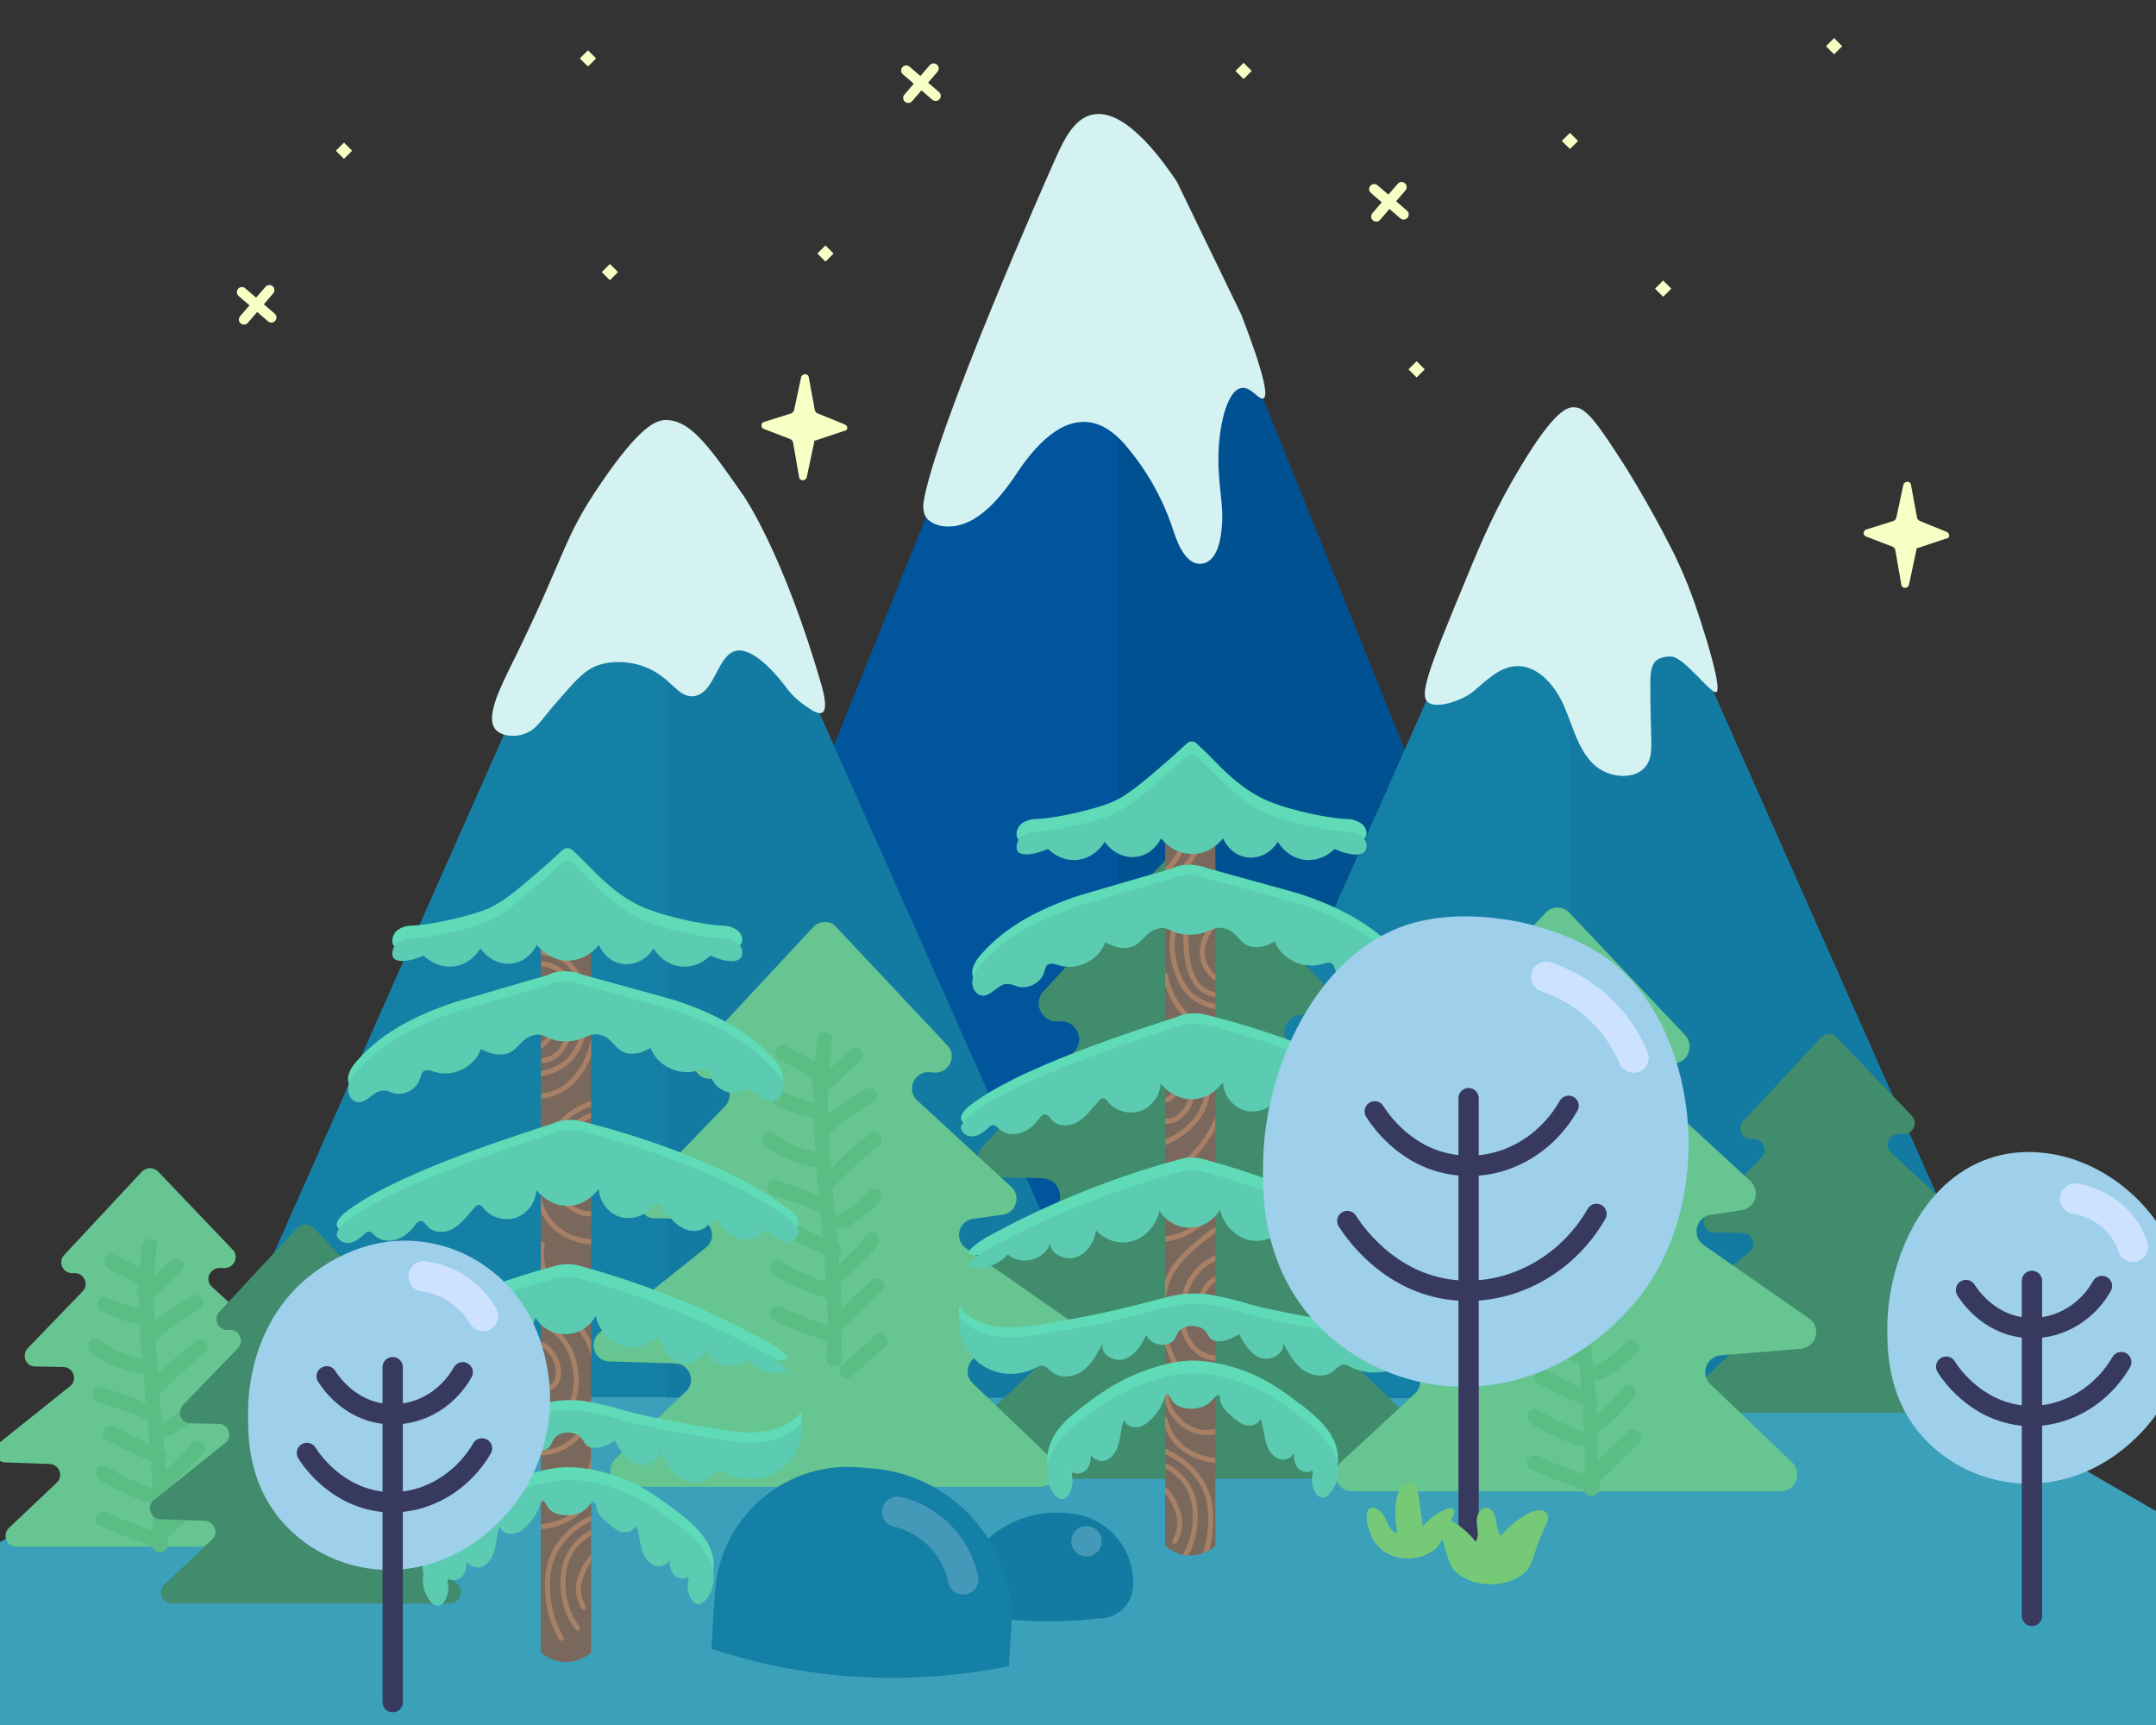 <svg id="svg849" width="1100" height="880" version="1.1" viewBox="0 0 825 660" xmlns="http://www.w3.org/2000/svg" xmlns:xlink="http://www.w3.org/1999/xlink">
 <rect x="0" y="0" width="825" height="660" fill="#333333" stroke="none"/>
 <style id="style2" type="text/css">.st0{fill:#70A5DA;}
	.st1{fill:#3BA0B9;}
	.st2{fill:#00559D;}
	.st3{fill:#005191;}
	.st4{fill:#1580A6;}
	.st5{fill:#137BA1;}
	.st6{fill:#D5F2F2;}
	.st7{fill:#408C6D;}
	.st8{fill:#66C590;}
	.st9{fill:#5BBD84;}
	.st10{fill:none;stroke:#E2E88A;stroke-miterlimit:10;}
	.st11{fill:#7B685C;}
	.st12{clip-path:url(#SVGID_2_);}
	.st13{fill:none;stroke:#A78066;stroke-linecap:round;stroke-miterlimit:10;}
	.st14{clip-path:url(#SVGID_2_);fill:none;stroke:#A78066;stroke-linecap:round;stroke-miterlimit:10;}
	.st15{fill:#5FDBB7;}
	.st16{fill:#5BCCB1;}
	.st17{clip-path:url(#SVGID_4_);}
	.st18{fill:#9ECFEB;}
	.st19{fill:none;stroke:#37395E;stroke-width:4;stroke-linecap:round;stroke-linejoin:round;stroke-miterlimit:10;}
	.st20{fill:none;stroke:#CCE2FF;stroke-width:6;stroke-linecap:round;stroke-miterlimit:10;}
	.st21{fill:#A78066;}
	.st22{fill:#9C775F;}
	.st23{fill:#37395E;}
	.st24{fill:#735846;}
	.st25{fill:#BA8F72;}
	.st26{fill:none;stroke:#A78066;stroke-width:0.5;stroke-linecap:round;stroke-miterlimit:10;}
	.st27{fill:none;stroke:#BA8F72;stroke-linecap:round;stroke-miterlimit:10;}
	.st28{fill:#CFC9C3;}
	.st29{fill:#E0DAD3;}
	.st30{fill:#B8B3AD;}
	.st31{fill:#3592AB;}
	.st32{fill:none;stroke:#4499B8;stroke-width:6;stroke-linecap:round;stroke-miterlimit:10;}
	.st33{fill:#76C976;}
	.st34{fill:#F1F793;}
	.st35{fill:#E2E88A;}
	.st36{fill:none;stroke:#F1F793;stroke-linecap:round;stroke-miterlimit:10;}
	.st37{opacity:0.35;fill:url(#SVGID_5_);}
	.st38{fill:#997159;}
	.st39{fill:none;stroke:#A78066;stroke-width:2;stroke-linecap:round;stroke-linejoin:round;stroke-miterlimit:10;}
	.st40{fill:#916B55;}
	.st41{fill:#EC9034;}
	.st42{fill:#EC7B34;}
	.st43{fill:#ECA934;}
	.st44{fill:#E6E6E6;}
	.st45{fill:none;stroke:#FFADC1;stroke-width:2.5;stroke-linecap:round;stroke-miterlimit:10;}
	.st46{clip-path:url(#SVGID_7_);fill:none;stroke:#B3896D;stroke-linecap:round;stroke-miterlimit:10;}
	.st47{fill:none;stroke:#916B55;stroke-miterlimit:10;}
	.st48{clip-path:url(#SVGID_9_);fill:none;stroke:#B3896D;stroke-linecap:round;stroke-miterlimit:10;}
	.st49{fill:none;stroke:#F1F793;stroke-width:2;stroke-linecap:round;stroke-miterlimit:10;}
	.st50{fill:none;stroke:#ECA934;stroke-width:2;stroke-linecap:round;stroke-miterlimit:10;}
	.st51{fill:#F8FFC5;}
	.st52{clip-path:url(#SVGID_11_);fill:none;stroke:#B3896D;stroke-linecap:round;stroke-miterlimit:10;}
	.st53{fill:none;stroke:#1580A6;stroke-width:3;stroke-linecap:round;stroke-miterlimit:10;}
	.st54{fill:#EC5C5C;}
	.st55{fill:none;stroke:#C44D4D;stroke-width:3;stroke-linecap:round;stroke-miterlimit:10;}
	.st56{fill:none;stroke:#ECA934;stroke-width:5;stroke-linecap:round;stroke-miterlimit:10;}
	.st57{fill:#D65353;}
	.st58{fill:#EFC7B0;}
	.st59{fill:#DE5656;}
	.st60{fill:#D6B29D;}
	.st61{fill:#8A6551;}
	.st62{fill:#BD885C;}
	.st63{fill:#F2B1A5;}
	.st64{fill:#BD9B7D;}
	.st65{fill:#423127;}
	.st66{fill:none;stroke:#FF6B6B;stroke-linecap:round;stroke-miterlimit:10;}
	.st67{fill:#E6AA9F;}
	.st68{fill:#FFADB2;}
	.st69{fill:none;stroke:#FFADB2;stroke-width:5;stroke-linecap:round;stroke-miterlimit:10;}
	.st70{fill:#E69CA0;}
	.st71{fill:#93C1DB;}
	.st72{fill:#77BAE0;}
	.st73{fill:#2E304F;}
	.st74{fill:none;stroke:#C44D4D;stroke-width:2;stroke-linecap:round;stroke-miterlimit:10;}
	.st75{fill:none;stroke:#8A6551;stroke-width:0.75;stroke-linecap:round;stroke-miterlimit:10;}
	.st76{fill:#F1E193;}
	.st77{fill:none;stroke:#F8FFC5;stroke-width:2;stroke-linecap:round;stroke-miterlimit:10;}
	.st78{clip-path:url(#SVGID_13_);}
	.st79{clip-path:url(#SVGID_13_);fill:none;stroke:#A78066;stroke-linecap:round;stroke-miterlimit:10;}
	.st80{clip-path:url(#SVGID_15_);}
	.st81{opacity:0.35;fill:url(#SVGID_16_);}
	.st82{clip-path:url(#SVGID_18_);fill:none;stroke:#B3896D;stroke-linecap:round;stroke-miterlimit:10;}
	.st83{clip-path:url(#SVGID_20_);fill:none;stroke:#B3896D;stroke-linecap:round;stroke-miterlimit:10;}
	.st84{clip-path:url(#SVGID_22_);fill:none;stroke:#B3896D;stroke-linecap:round;stroke-miterlimit:10;}</style>
 <radialGradient id="SVGID_5_" cx="296.95" cy="495.08" r="26.96" gradientTransform="matrix(-.031 1.942 -3.72 -.059 2585.5 233.5)" gradientUnits="userSpaceOnUse">
  <stop id="stop426" stop-color="#F1F793" offset="0"/>
  <stop id="stop428" stop-color="#EBF494" offset=".119"/>
  <stop id="stop430" stop-color="#DBED98" offset=".271"/>
  <stop id="stop432" stop-color="#C1E09D" offset=".442"/>
  <stop id="stop434" stop-color="#9CCEA5" offset=".627"/>
  <stop id="stop436" stop-color="#6EB8AE" offset=".82"/>
  <stop id="stop438" stop-color="#3BA0B9" offset="1"/>
 </radialGradient>
 <g id="layer1" transform="translate(-18.649 -9.738)">
  <g id="g12" transform="matrix(1.942 0 0 1.942 -136.37 -183.57)">
   <g id="g10">
    <path id="path8" class="st0" d="m310.7 267c1.8 13.6 1.8 27.2-0.3 40.7-0.3 1.9 2.6 2.7 2.9 0.8 2.1-13.8 2.2-27.7 0.4-41.5-0.2-1.9-3.2-1.9-3 0z"/>
   </g>
  </g>
  <path id="path14" d="m441.51 366.35c-12.088 0-24.175 3.155-35.049 9.466l-431.08 248.94c-15.923 9.321-15.923 32.234 0 41.555l9.211 5.319h913.65l9.211-5.319c15.923-9.321 15.923-32.234 0-41.555l-430.89-248.94c-10.874-6.311-22.962-9.466-35.049-9.466z" fill="#3ba0b9" stroke-width="1.942"/>
  <g id="g2559" transform="translate(-294.72 -3.201)">
   <g id="g32" transform="matrix(1.942 0 0 1.942 158.35 -180.37)">
    <g id="g20">
     <path id="path16" class="st2" d="m192.5 374.3 94.9-235.1c4.4-11 21.2-11 25.6 0l94.9 235.1z"/>
     <path id="path18" class="st3" d="m300.2 131v243.9h107.7l-94.9-235.4c-2.2-5.5-8-8.5-12.8-8.5z"/>
    </g>
    <g id="g30">
     <path id="path22" class="st4" d="m300 374.8 78.9-177.8c3.7-8.3 17.6-8.3 21.3 0l78.9 177.8z"/>
     <path id="path24" class="st4" d="m121.2 374.8 78.9-177.8c3.7-8.3 17.6-8.3 21.3 0l78.9 177.8z"/>
     <path id="path26" class="st5" d="m389.2 190.5v184.4h90l-79.1-178c-1.9-4.1-5.9-6.4-10.9-6.4z"/>
     <path id="path28" class="st5" d="m211.2 190.5v184.4h90.1l-79.2-178c-1.8-4.1-5.9-6.4-10.9-6.4z"/>
    </g>
   </g>
   <g id="g36" transform="matrix(1.942 0 0 1.942 158.35 -180.37)">
    <path id="path34" class="st6" d="m311.7 135.3c-2-2.9-9.7-14.5-16.5-13.2-4.1 0.8-6.1 5.7-8.3 10.7 0 0-22.8 51.3-25.1 65.7-0.1 0.8-0.1 1.9 0.4 2.8 0.6 1 1.7 1.5 2.8 1.8 6.3 1.3 11.5-4.8 15.1-10.2s8.9-11.5 15.2-10c2.8 0.7 5.1 2.8 6.9 5.1 4 4.8 7 10.4 8.9 16.3 1 3.1 2.9 7.1 6 6.2 1.8-0.5 2.7-2.6 3.1-4.5 1.2-6.1-0.3-9-0.3-16.1 0-6 1.6-13.4 4.5-13.9 1.9-0.4 3.5 2.5 4.4 2 0.8-0.4 0.5-3.8-4.4-16.5z"/>
   </g>
   <g id="g40" transform="matrix(1.942 0 0 1.942 158.35 -180.37)">
    <path id="path38" class="st6" d="m198.2 194.8c-7.5 11-6.5 13-16.8 34.1-3.2 6.4-6 12-3.9 14.4 1.3 1.4 4 1.5 5.7 0.8 2.5-0.9 3-2.5 6.9-6.9 3.3-3.8 5-5.7 7.6-6.6 3.2-1.1 6.2-0.5 7.5-0.2 6.6 1.6 7.8 6.7 11.3 6.3 4.4-0.5 4.6-8.7 8.8-9 3.7-0.2 8.4 5.9 9.3 7.1 0.2 0.3 1.6 2.3 4.2 4 1 0.7 2.4 1.6 3.1 1.1 0.3-0.2 1-1-0.1-5-7.6-26.4-15.4-37.6-15.4-37.6-7.1-10.2-10.7-15.2-15.7-15-1.6 0.2-4.6 0.9-12.5 12.5z"/>
   </g>
   <g id="g44" transform="matrix(1.942 0 0 1.942 158.35 -180.37)">
    <path id="path42" class="st6" d="m379.5 191.4c-4.8 7.9-7.6 14.4-10.8 22.2-7.7 18.5-9.2 22.9-7.5 24.3 1.8 1.4 6.8-0.4 8.9-2.1 2.5-2.1 5-4.7 8.2-5 4.3-0.4 7.8 3.6 9.6 7.6s2.7 8.5 5.8 11.6 9.3 3.5 11-0.5c0.5-1.2 0.5-2.5 0.5-3.9-0.1-3.7-0.2-7.4-0.2-11.1 0-1.4 0-2.9 0.6-4.1 0.9-1.7 3.4-1.5 3.5-1.5 2.5 0 7.8 7.4 8.9 7 1.2-0.5-2.2-11.2-2.2-11.2-1.6-5.1-2.6-8.2-4.7-13-0.7-1.5-1.2-2.7-1.8-3.8-4.5-9-9.4-16.7-9.4-16.7-4.9-7.6-7.4-11.3-9.7-11.4-1.5-0.2-4.1 0.6-10.7 11.6z"/>
   </g>
  </g>
  <g id="g2385" transform="translate(-294.72 -3.201)" stroke-width="1.942">
   <path id="path46" class="st7" d="m762.25 338.87-49.516 53.206c-4.466 4.66-0.583 12.428 5.825 11.651 6.408-0.777 10.292 6.99 5.825 11.651l-34.952 36.118c-4.272 4.466-1.165 11.651 4.854 11.845l17.865 0.388c6.602 0.194 9.321 8.35 4.272 12.428l-45.244 36.312c-5.049 4.078-2.33 12.233 4.078 12.428l28.35 0.971c6.214 0.194 9.127 7.767 4.466 12.039l-30.486 28.739c-4.66 4.272-1.553 12.039 4.854 12.039h177.29c6.214 0 9.321-7.573 4.854-12.039l-33.787-32.428c-4.272-4.078-1.748-11.457 4.272-12.039l33.205-2.719c6.408-0.583 8.738-8.932 3.301-12.622l-43.496-30.292c-5.243-3.689-3.301-11.651 2.913-12.622l12.622-1.748c5.825-0.777 8.156-7.961 3.689-12.039l-40.195-36.894c-4.854-4.466-1.359-12.428 5.049-12.039l2.524 0.194c6.214 0.388 9.709-7.185 5.437-11.651l-47.574-50.487c-2.913-3.301-7.573-3.301-10.292-0.388z"/>
   <path id="path50" class="st7" d="m1010.2 409.94-29.71 31.846c-2.719 2.913-0.388 7.379 3.495 6.99 3.884-0.388 6.214 4.272 3.495 6.99l-20.972 21.748c-2.524 2.719-0.777 6.99 2.913 6.99l10.68 0.194c3.884 0 5.631 5.049 2.524 7.379l-27.185 21.748c-3.107 2.33-1.359 7.379 2.524 7.379l16.894 0.583c3.689 0.194 5.437 4.66 2.719 7.185l-18.253 17.282c-2.719 2.524-0.971 7.185 2.913 7.185h106.41c3.689 0 5.631-4.66 2.913-7.185l-20.195-19.418c-2.524-2.524-0.971-6.796 2.524-7.185l19.806-1.748c3.884-0.388 5.243-5.437 1.942-7.573l-26.214-18.253c-3.107-2.136-1.942-6.99 1.748-7.573l7.573-1.165c3.495-0.583 4.855-4.854 2.33-7.185l-24.078-22.137c-2.913-2.719-0.777-7.379 3.107-7.185h1.554c3.689 0.194 5.825-4.272 3.301-6.99l-28.739-29.904c-1.554-1.942-4.272-1.748-6.02 0z"/>
  </g>
  <g id="g2395" transform="translate(-294.72 -3.201)">
   <path id="path48" class="st8" d="m624.58 367.61-44.273 47.574c-3.884 4.272-0.388 11.068 5.243 10.486 5.825-0.777 9.321 6.214 5.243 10.486l-31.263 32.428c-3.689 3.884-0.971 10.486 4.272 10.486l15.923 0.194c5.825 0.194 8.35 7.379 3.689 11.068l-40.584 32.428c-4.466 3.689-2.136 10.874 3.689 11.068l25.243 0.777c5.437 0.194 8.156 6.99 4.078 10.68l-26.991 25.826c-4.078 3.884-1.359 10.68 4.272 10.68h158.45c5.631 0 8.35-6.796 4.272-10.68l-30.292-28.933c-3.884-3.689-1.553-10.292 3.689-10.68l29.71-2.524c5.825-0.583 7.767-7.961 3.107-11.262l-39.03-27.185c-4.66-3.301-2.913-10.486 2.719-11.262l11.262-1.553c5.243-0.777 7.185-7.185 3.301-10.68l-35.923-33.011c-4.272-3.884-1.359-11.068 4.466-10.874l2.136 0.194c5.631 0.194 8.738-6.408 4.854-10.486l-42.526-45.244c-2.136-2.524-6.408-2.524-8.738 0z" stroke-width="1.942"/>
   <path id="path52" class="st8" d="m367.68 461.21-29.71 31.846c-2.719 2.913-0.388 7.379 3.495 6.99 3.884-0.388 6.214 4.272 3.495 6.99l-20.971 21.748c-2.524 2.719-0.777 6.99 2.913 6.99l10.68 0.194c3.884 0 5.631 5.049 2.524 7.379l-27.185 21.748c-3.107 2.33-1.359 7.379 2.524 7.379l16.894 0.583c3.689 0.194 5.437 4.66 2.719 7.185l-18.253 17.282c-2.719 2.524-0.971 7.185 2.913 7.185h106.41c3.689 0 5.631-4.66 2.913-7.185l-20.195-19.418c-2.524-2.524-0.971-6.796 2.524-7.185l19.806-1.748c3.884-0.388 5.243-5.437 1.942-7.573l-26.214-18.253c-3.107-2.136-1.942-6.99 1.748-7.573l7.573-1.165c3.495-0.583 4.854-4.854 2.33-7.185l-24.078-22.137c-2.913-2.719-0.777-7.379 3.107-7.185h1.553c3.689 0.194 5.825-4.272 3.301-6.99l-28.545-29.904c-1.748-1.748-4.466-1.748-6.214 0z" stroke-width="1.942"/>
   <path id="path54" class="st9" d="m388.45 582.18c-3.689 3.689-7.573 7.185-11.262 10.874 0-3.495 0-7.185-0.194-10.68 0.388 0 0.971-0.388 1.359-0.583 4.66-3.884 8.738-8.156 12.622-12.622 2.33-2.913-1.748-6.99-4.078-4.078-3.107 3.689-6.408 7.379-10.097 10.486 0-1.165-0.194-2.136-0.194-3.301 0.777-1.165 0.777-2.719-0.194-3.884-0.194-2.136-0.388-4.466-0.583-6.602 0.777 0.583 1.942 0.777 3.107 0.194 4.854-2.719 9.321-6.02 13.204-10.097 2.524-2.719-1.553-6.796-4.078-4.078-3.495 3.689-7.573 6.796-12.039 9.321-0.194 0.194-0.388 0.194-0.583 0.388-0.388-3.884-0.777-7.573-0.971-11.457 0.388-0.194 0.971-0.388 1.359-0.777 4.854-5.243 10.097-10.097 15.729-14.369 2.913-2.136 0-7.185-2.913-5.049-5.243 3.884-10.292 8.35-14.758 13.01-0.388-4.466-0.777-8.932-0.971-13.204 5.243-4.466 10.874-8.35 16.894-11.845 3.301-1.942 0.388-6.796-2.913-5.049-5.049 2.913-9.709 6.02-14.369 9.515-0.194-3.107-0.194-6.214-0.194-9.321l0.388-0.388c3.495-2.913 6.796-6.214 10.097-9.321 2.719-2.524-1.359-6.602-4.078-4.078-1.748 1.748-3.689 3.301-5.437 5.049-0.194 0.194-0.583 0.388-0.777 0.777 0.194-3.689 0.388-7.573 0.971-11.262 0.388-3.689-5.437-3.689-5.825 0-0.388 2.913-0.583 5.825-0.777 8.544-3.107-2.136-6.408-3.689-9.903-5.243-3.495-1.359-5.049 4.272-1.553 5.631 4.078 1.748 7.573 3.689 11.068 6.408-0.971 1.165-1.165 2.524-0.194 3.884 0.194 0.194 0.194 0.194 0.388 0.388v4.272c-4.078-0.971-8.156-2.33-11.845-4.078-3.301-1.748-6.214 3.301-2.913 5.049 4.854 2.33 9.709 4.078 14.952 5.049 0 1.165 0.194 2.524 0.194 3.689-0.388 0.777-0.388 1.748 0.194 2.524 0.194 2.33 0.194 4.66 0.388 6.99-6.02-1.165-11.457-3.689-16.311-7.185-3.107-2.136-6.02 2.913-2.913 5.049 6.02 4.272 12.622 6.99 19.806 8.156 0.388 3.689 0.583 7.379 0.971 10.874-5.437-2.33-11.068-4.272-16.7-6.02-3.689-0.971-5.049 4.66-1.553 5.631 6.02 1.748 11.845 3.884 17.476 6.214 0.388 0.194 0.971 0.194 1.359 0.194 0.388 3.301 0.583 6.602 0.777 9.709-4.66-2.136-9.127-4.272-13.593-6.796-3.301-1.748-6.214 3.301-2.913 5.049 5.631 3.107 11.262 5.825 17.088 8.156 0.194 3.495 0.388 6.796 0.583 10.292-6.214-1.942-12.039-4.66-17.476-8.156-3.107-1.942-6.02 2.913-2.913 5.049 6.408 4.078 13.398 7.185 20.583 9.127v10.292c-6.02-1.942-12.039-4.078-17.67-6.99-3.301-1.553-6.408 3.495-2.913 5.049 6.602 3.107 13.398 5.825 20.389 7.961 0.194 3.301 5.631 3.107 5.825-0.388 0-1.165 0-2.136 0.194-3.301 0.388-0.194 0.777-0.388 1.165-0.777 4.854-4.66 9.515-9.127 14.369-13.787 1.942-2.524-2.136-6.602-4.854-4.078z" stroke-width="1.942"/>
   <path id="path56" class="st8" d="m904.78 362.18-45.827 49.128c-4.078 4.466-0.583 11.457 5.437 10.68 6.02-0.777 9.515 6.408 5.437 10.874l-32.234 33.399c-3.884 4.078-1.165 10.874 4.466 10.874l16.505 0.388c6.02 0.194 8.544 7.767 3.884 11.457l-41.943 33.593c-4.66 3.689-2.136 11.262 3.884 11.457l26.214 0.971c5.631 0.194 8.35 7.185 4.272 11.068l-28.545 26.409c-4.272 4.078-1.359 11.068 4.466 11.068h163.89c5.825 0 8.544-6.99 4.466-11.068l-31.263-29.904c-4.078-3.884-1.553-10.486 3.884-11.068l30.68-2.524c6.02-0.583 8.156-8.156 3.107-11.651l-40.195-27.962c-4.854-3.301-3.107-10.874 2.719-11.651l11.651-1.748c5.437-0.777 7.379-7.379 3.495-11.068l-37.088-34.176c-4.466-4.078-1.359-11.457 4.66-11.068l2.33 0.194c5.825 0.388 8.932-6.602 5.049-10.874l-44.079-46.603c-2.524-2.913-6.796-2.913-9.321-0.194z" stroke-width="1.942"/>
   <path id="path62" class="st9" d="m936.04 560.82c-3.689 3.689-7.573 7.185-11.262 10.874 0-3.495 0-7.185-0.194-10.68 0.388 0 0.971-0.388 1.359-0.583 4.66-3.884 8.738-8.156 12.622-12.622 2.33-2.913-1.748-6.99-4.078-4.078-3.107 3.689-6.408 7.379-10.097 10.486 0-1.165-0.194-2.136-0.194-3.301 0.777-1.165 0.777-2.719-0.194-3.884-0.194-2.136-0.388-4.466-0.583-6.602 0.777 0.583 1.942 0.777 3.107 0.194 4.854-2.719 9.321-6.02 13.204-10.097 2.524-2.719-1.553-6.796-4.078-4.078-3.495 3.689-7.573 6.796-12.039 9.321-0.194 0.194-0.388 0.194-0.583 0.388-0.388-3.884-0.777-7.573-0.971-11.457 0.388-0.194 0.971-0.388 1.359-0.777 4.854-5.243 10.097-10.097 15.729-14.369 2.913-2.136 0-7.185-2.913-5.049-5.243 3.884-10.292 8.35-14.758 13.01-0.388-4.466-0.777-8.932-0.971-13.204 5.243-4.466 10.874-8.35 16.894-11.845 3.301-1.942 0.388-6.796-2.913-5.049-5.049 2.913-9.709 6.02-14.369 9.515-0.194-3.107-0.194-6.214-0.194-9.321 2.136-1.359 3.884-3.689 5.437-5.049 3.495-3.107 6.796-6.214 10.292-9.515 2.719-2.524-1.359-6.602-4.078-4.078-2.524 2.33-5.243 4.854-7.767 7.185-1.165 1.165-2.33 2.136-3.495 3.301 0.194-3.689 0.388-7.573 0.971-11.262 0.388-3.689-5.437-3.689-5.825 0-0.388 2.913-0.583 5.631-0.777 8.544-4.466-3.107-8.932-5.631-13.981-7.767-3.495-1.359-6.408 3.495-2.913 5.049 5.825 2.524 11.457 5.631 16.505 9.515-0.777 1.165-0.971 2.524-0.194 3.884 0 0.194 0.194 0.388 0.388 0.583v4.078c-4.078-0.971-8.156-2.33-11.845-4.078-3.301-1.748-6.214 3.301-2.913 5.049 4.854 2.33 9.709 4.078 14.952 5.049 0 1.165 0.194 2.524 0.194 3.689-0.388 0.777-0.388 1.748 0.194 2.524 0.194 2.33 0.194 4.66 0.388 6.99-6.02-1.165-11.457-3.689-16.311-7.185-3.107-2.136-6.02 2.913-2.913 5.049 6.02 4.272 12.622 6.99 19.806 8.156 0.388 3.689 0.583 7.379 0.971 10.874-5.437-2.33-11.068-4.272-16.7-6.02-3.689-0.971-5.049 4.66-1.553 5.631 6.02 1.748 11.845 3.884 17.476 6.214 0.388 0.194 0.971 0.194 1.359 0.194 0.388 3.301 0.583 6.602 0.777 9.709-4.66-2.136-9.127-4.272-13.593-6.796-3.301-1.748-6.214 3.301-2.913 5.049 5.631 3.107 11.262 5.825 17.088 8.156 0.194 3.495 0.388 6.796 0.583 10.292-6.214-1.942-12.039-4.66-17.476-8.156-3.107-1.942-6.02 2.913-2.913 5.049 6.408 4.078 13.398 7.185 20.583 9.127v10.292c-6.02-1.942-12.039-4.078-17.67-6.99-3.301-1.553-6.408 3.495-2.913 5.049 6.602 3.107 13.398 5.825 20.389 7.961 0.194 3.301 5.631 3.107 5.825-0.388 0-1.165 0-2.136 0.194-3.301 0.388-0.194 0.777-0.388 1.165-0.777 4.854-4.66 9.515-9.127 14.369-13.787 1.748-2.33-2.33-6.408-5.049-3.884z" stroke-width="1.942"/>
   <g id="g68" transform="matrix(1.942 0 0 1.942 158.35 -180.37)">
    <path id="path64" class="st9" d="m245.7 361.3c0.2-0.1 0.4-0.2 0.5-0.3 2.5-2.4 4.9-4.7 7.4-7.1 1.4-1.3-0.7-3.5-2.1-2.1-2 1.9-3.9 3.7-5.9 5.6 0-1.1-0.1-2.2-0.1-3.3 0.1-0.3 0.1-0.7 0-1 0-0.4 0-0.8-0.1-1.2 0.3 0 0.6-0.1 0.8-0.4 2.4-2 4.5-4.2 6.5-6.5 1.2-1.5-0.9-3.6-2.1-2.1-1.6 2-3.4 3.9-5.4 5.6 0-0.5-0.1-1.1-0.1-1.6 0.6-0.6 0.6-1.8-0.2-2.4-0.1-1.1-0.2-2.3-0.3-3.4 0.4 0.5 1.1 0.7 1.8 0.4 2.5-1.4 4.8-3.1 6.8-5.2 1.3-1.4-0.8-3.5-2.1-2.1-1.8 1.9-3.9 3.5-6.2 4.8-0.2 0.1-0.4 0.3-0.5 0.4-0.2-2-0.4-4-0.5-6.1 0.3 0 0.6-0.2 0.9-0.5 2.5-2.7 5.2-5.2 8.1-7.4 1.5-1.1 0-3.7-1.5-2.6-2.8 2.1-5.4 4.4-7.8 6.9 0-0.3-0.1-0.7-0.1-1 0.1-0.3 0-0.6-0.1-0.9-0.1-1.6-0.2-3.3-0.3-4.9 2.8-2.3 5.7-4.4 8.8-6.2 1.7-1 0.2-3.5-1.5-2.6-2.6 1.5-5.1 3.2-7.4 5v-4.8l0.1-0.1c2.2-1.8 4.3-3.9 6.4-5.8 1.4-1.3-0.7-3.4-2.1-2.1-1.1 1-2.2 2-3.3 3.1-0.3 0.3-0.6 0.5-0.8 0.8 0.1-1.9 0.2-3.9 0.5-5.8 0.2-1.9-2.8-1.9-3 0-0.2 1.5-0.3 2.9-0.4 4.4-1.9-1.3-3.8-2.3-6-3.2-1.8-0.7-2.6 2.2-0.8 2.9 2.4 1 4.5 2.3 6.6 3.8-0.5 0.6-0.6 1.5 0 2.2v2.2c-2.1-0.5-4.1-1.2-6.1-2.1-1.7-0.9-3.2 1.7-1.5 2.6 2.4 1.2 5 2.1 7.6 2.6 0 0.7 0 1.4 0.1 2.1-0.1 0.3-0.1 0.6 0 0.8 0.1 1.3 0.1 2.6 0.2 3.8-3-0.6-5.8-1.9-8.3-3.7-1.6-1.1-3.1 1.5-1.5 2.6 3 2.2 6.4 3.5 10 4.1 0.1 1.9 0.3 3.7 0.5 5.6-2.8-1.1-5.5-2.1-8.4-3-1.9-0.5-2.6 2.4-0.8 2.9 3.1 0.9 6.1 2 9 3.2 0.2 0.1 0.3 0.1 0.5 0.1 0.1 1.7 0.3 3.3 0.4 5-2.3-1-4.6-2.2-6.8-3.4-1.7-0.9-3.2 1.7-1.5 2.6 2.8 1.5 5.7 2.9 8.6 4.2 0.1 1.8 0.3 3.6 0.4 5.4-3.1-1-6.1-2.3-8.9-4.1-1.6-1-3.1 1.5-1.5 2.6 3.3 2.1 6.8 3.7 10.6 4.7 0.1 1.8 0.1 3.5 0.1 5.3-3.2-1-6.2-2.1-9.2-3.6-1.7-0.8-3.3 1.8-1.5 2.6 3.5 1.7 7 3 10.7 4.1 0 1.2-0.1 2.5-0.2 3.7-0.1 1.9 2.9 1.9 3 0-0.1-2.3 0-4.2 0-6.1z"/>
    <path id="path66" class="st9" d="m252.1 362.8c-2.1 1.9-4.2 3.8-6.4 5.7-1.4 1.3 0.7 3.4 2.1 2.1 2.1-1.9 4.2-3.8 6.4-5.7 1.5-1.3-0.7-3.4-2.1-2.1z"/>
   </g>
  </g>
  <g id="g2398" transform="translate(-294.72 -3.201)">
   <path id="path58" class="st7" d="m427.1 482.76-29.71 32.04c-2.719 2.913-0.388 7.379 3.495 6.99 3.884-0.388 6.214 4.272 3.495 6.99l-20.971 21.748c-2.524 2.719-0.777 6.99 2.913 6.99l10.68 0.194c3.884 0 5.631 5.049 2.524 7.379l-27.185 21.748c-3.107 2.33-1.359 7.379 2.524 7.379l16.894 0.583c3.689 0.194 5.437 4.66 2.719 7.185l-18.253 17.282c-2.719 2.524-0.971 7.185 2.913 7.185h106.41c3.689 0 5.631-4.66 2.913-7.185l-20.195-19.418c-2.524-2.524-0.971-6.796 2.524-7.185l19.806-1.748c3.884-0.388 5.243-5.437 1.942-7.573l-26.214-18.253c-3.107-2.136-1.942-6.99 1.748-7.573l7.573-1.165c3.495-0.583 4.854-4.854 2.33-7.185l-24.078-22.137c-2.913-2.719-0.777-7.379 3.107-7.185h1.553c3.689 0.194 5.825-4.272 3.301-6.99l-28.545-30.292c-1.748-1.553-4.66-1.553-6.214 0.194z" stroke-width="1.942"/>
  </g>
  <path id="path60" class="st10" d="m411.03 606.94" stroke-width="1.942"/>
  <g id="g2500" transform="translate(-294.72 -3.201)">
   <g id="g168" transform="matrix(1.942 0 0 1.942 158.35 -180.37)">
    <path id="path70" class="st11" d="m319.3 404.1c-0.4 0.4-2.3 1.9-5 1.9s-4.4-1.5-4.9-1.9v-143h9.9z"/>
    <g id="g118">
     <defs id="defs73">
      <path id="SVGID_1_" d="m319.3 404.1c-0.4 0.4-2.3 1.9-5 1.9s-4.4-1.5-4.9-1.9v-143h9.9z"/>
     </defs>
     <clipPath id="SVGID_2_">
      <use id="use75" width="100%" height="100%" xlink:href="#SVGID_1_"/>
     </clipPath>
     <g id="g112" class="st12" clip-path="url(#SVGID_2_)">
      <path id="path78" class="st13" d="m318.7 282.2c-0.2 0.2-2.7 3-1.8 6.5 0.6 2.2 2.2 3.4 2.8 3.8"/>
      <path id="path80" class="st13" d="m319.3 276.4c-1.1 0.2-3.1 0.7-4.5 2.4-1.5 1.8-1.4 3.9-1.3 6.5 0.1 2.2 0.4 7.7 3.9 9.6 0.7 0.4 1.4 0.5 1.8 0.6"/>
      <path id="path82" class="st13" d="m319.9 274.2c-0.9 0-2.4 0.2-3.9 1-3.5 1.9-4.4 5.6-4.8 7.2-1 4 0.1 7.2 0.4 8.2 0.5 1.5 1.3 3.8 3.6 5.5 1.8 1.3 3.6 1.7 4.6 1.8"/>
      <path id="path84" class="st13" d="m309.4 291.6c0.3 1.5 0.9 3.6 2.3 5.7 0.8 1.2 1.9 2.7 3.9 3.9 1.6 0.9 3.1 1.2 4.1 1.3"/>
      <path id="path86" class="st13" d="m309.4 309c0.4 0.2 1.2 0.7 1.8 1.8 0.1 0.2 0.5 0.9 0.5 2 0 0.5 0 1.4-0.5 2.2-0.6 0.9-1.4 1.2-1.7 1.3"/>
      <path id="path88" class="st13" d="m309 306.2c0.7 0.1 1.9 0.4 3 1.2 1.6 1.2 2.2 2.9 2.4 3.5 0.4 1.2 0.4 2.1 0.3 3 0 0.9 0 1.9-0.5 3-0.6 1.4-1.4 2.2-1.6 2.3-0.4 0.4-1 0.9-1.8 1.1-0.6 0.2-1.1 0.1-1.4 0.1"/>
      <path id="path90" class="st13" d="m309.4 343.7c1.3-0.2 4.9-0.9 7.6-3.8 0.7-0.7 1.9-2.1 2.4-4.3 0.4-1.7 0.2-3.1 0-3.9"/>
      <path id="path92" class="st13" d="m319.3 351.5c-1.2 0.7-1.8 1.6-2.1 2.1-1 1.6-1.5 4.3-0.1 5.8 0.5 0.5 1.1 0.7 1.5 0.8"/>
      <path id="path94" class="st13" d="m319.3 347.4c-0.9 0.4-2.2 1.1-3.4 2.4-2.3 2.5-2.8 5.3-3 6.7-0.2 1.3-0.5 4 0.8 6.6 0.4 0.7 1 1.9 2.4 2.9 1.2 0.8 2.5 1.1 3.1 1.1"/>
      <path id="path96" class="st13" d="m319.3 341.8c-1.1 0.8-2.7 2-4.5 3.6-0.8 0.7-2.3 2.1-3.3 3.5-4.5 6-1.9 14.8-1.7 15.4 0.6 1.9 1.3 4.1 3.5 6 2.3 2 4.8 2.4 6 2.5"/>
      <path id="path98" class="st13" d="m309.4 372.1c-0.1 0.8-0.1 3.5 1.6 6 0.4 0.5 2.2 3.1 5.5 3.6 1.2 0.2 2.1 0 2.8-0.1"/>
      <path id="path100" class="st13" d="m309.4 379.2c0.2 1 0.7 2.3 1.5 3.5 2.7 3.9 7.4 4.5 8.4 4.6"/>
      <path id="path102" class="st13" d="m309.4 393c0.5 0.6 1.3 1.6 1.9 2.9 0.5 1 1 2.2 1 3.8 0 1.5-0.6 2.7-1 3.5"/>
      <path id="path104" class="st13" d="m309.4 388.3c1 0.5 2.5 1.4 3.8 3.1 2.3 3 2.2 6.3 2.1 7.8-0.1 4-1.9 6.9-2.8 8.1"/>
      <path id="path106" class="st13" d="m309.4 385.5c1.4 0.6 5.8 2.7 7.9 7.5 1.4 3.2 1.1 6.1 1 7.9-0.3 3.9-1.7 6.8-2.6 8.4"/>
      <path id="path108" class="st13" d="m308.5 300.8c1.3 0.4 4.1 1.5 6.4 4.3 0.8 0.9 3.8 4.9 2.8 10.1-1.2 6.8-8.1 9.3-8.3 9.4"/>
      <path id="path110" class="st13" d="m308.4 331.9c2.2-1.1 6.7-3.8 9.9-9.2 1.7-2.9 2.5-5.6 2.9-7.6"/>
     </g>
     <path id="path114" class="st14" d="m307 272.9c1-0.6 3-1.8 4.5-4.1 1.9-2.8 2.2-5.5 2.2-6.7" clip-path="url(#SVGID_2_)"/>
     <path id="path116" class="st14" d="m310 272.9c1-0.6 3-1.8 4.5-4.1 1.9-2.8 2.2-5.5 2.2-6.7" clip-path="url(#SVGID_2_)"/>
    </g>
    <g id="g122">
     <path id="path120" class="st15" d="m357.1 290.5c-0.1-1.3-1-2.3-1.8-3.3-5.1-5.7-12.2-9.2-19.5-11.6-6-1.7-12-3.3-18.1-5-0.7-0.3-2-0.7-3.6-0.7s-2.8 0.4-3.5 0.8c-6 1.7-12 3.5-17.9 5.2-7.3 2.4-14.4 5.8-19.5 11.6-0.8 0.9-1.6 2-1.8 3.3-0.1 1.3 0.6 2.7 1.9 2.9 1.9 0.2 3.2-2.4 5.1-2.3 0.7 0 1.3 0.3 1.9 0.5 2.1 0.6 4.7-0.7 5.3-2.9 0.2-0.5 0.2-1.1 0.7-1.4 0.6-0.4 1.4-0.1 2.1 0.1 3.6 1.2 7.9-0.9 9.2-4.5 1.1 0.6 2.9 1.4 4.8 1 2.6-0.6 2.9-3 5.5-3.7 2.3-0.6 2.8 1.2 6.2 1.2 3.8 0.1 4.7-2 7.2-1.2 2.4 0.7 2.5 2.8 4.9 3.5 1.8 0.5 3.6-0.3 4.8-1 1.3 3.5 5.6 5.6 9.2 4.5 0.7-0.2 1.5-0.5 2.1-0.1 0.4 0.3 0.5 0.9 0.7 1.4 0.7 2.1 3.2 3.5 5.3 2.9 0.6-0.2 1.3-0.5 1.9-0.5 1.9 0 3.2 2.6 5.1 2.3 1.2-0.3 2-1.7 1.8-3z"/>
    </g>
    <g id="g126">
     <path id="path124" class="st16" d="m357.1 292.5c-0.1-1.3-1-2.3-1.8-3.3-5.1-5.7-12.2-9.2-19.5-11.6-6-1.7-12-3.3-18.1-5-0.7-0.3-2-0.7-3.6-0.7s-2.8 0.4-3.5 0.8c-6 1.7-12 3.5-17.9 5.2-7.3 2.4-14.4 5.8-19.5 11.6-0.8 0.9-1.6 2-1.8 3.3-0.1 1.3 0.6 2.7 1.9 2.9 1.9 0.2 3.2-2.4 5.1-2.3 0.7 0 1.3 0.3 1.9 0.5 2.1 0.6 4.7-0.7 5.3-2.9 0.2-0.5 0.2-1.1 0.7-1.4 0.6-0.4 1.4-0.1 2.1 0.1 3.6 1.2 7.9-0.9 9.2-4.5 1.1 0.6 2.9 1.4 4.8 1 2.6-0.6 2.9-3 5.5-3.7 2.3-0.6 2.8 1.2 6.2 1.2 3.8 0.1 4.7-2 7.2-1.2 2.4 0.7 2.5 2.8 4.9 3.5 1.8 0.5 3.6-0.3 4.8-1 1.3 3.5 5.6 5.6 9.2 4.5 0.7-0.2 1.5-0.5 2.1-0.1 0.4 0.3 0.5 0.9 0.7 1.4 0.7 2.1 3.2 3.5 5.3 2.9 0.6-0.2 1.3-0.5 1.9-0.5 1.9 0 3.2 2.6 5.1 2.3 1.2-0.3 2-1.7 1.8-3z"/>
    </g>
    <g id="g130">
     <path id="path128" class="st15" d="m353.2 342.4c-11.5-6.2-23.7-11.1-36.3-14.5-1.5-0.4-3-0.4-4.5 0-12.7 3.4-25.4 8.5-36.9 14.7-1.9 1-3.8 2.1-5.1 3.9 2.8 0.9 6.1-0.1 8-2.3 2.5 2.3 7.3 1.1 8.3-2.1 0.3 2.2 3.2 3.4 5.3 2.6s3.4-3 3.8-5.2c0.4 0.4 2.6 2.6 5.8 2.3 3.1-0.2 5.9-2.7 6.7-6.2 1.3 2.1 3.6 3.4 6.1 3.3 3.9-0.1 5.8-3.4 5.8-3.6 0.8 3.5 3.6 5.9 6.7 6.2 3.2 0.3 5.5-2 5.8-2.3 0.4 2.2 1.7 4.4 3.8 5.2s4.9-0.4 5.3-2.6c1 3.2 5.8 4.5 8.3 2.1 1.9 2.2 5.2 3.2 8 2.3-1.1-1.7-3-2.8-4.9-3.8z"/>
    </g>
    <g id="g134">
     <path id="path132" class="st15" d="m357.8 316.4c-15-11-40.2-16.9-40.2-16.9-0.7-0.2-1.6-0.4-2.7-0.3-1.5 0-2.6 0.4-2.9 0.6-2.8 1-29.4 9-40.2 16.9-1.3 0.9-2.8 2.2-2.6 3.3 0.3 1 1.5 1.6 2.5 1.4 1-0.1 1.9-0.8 2.7-1.5 0.3-0.3 0.7-0.7 1.1-0.7 0.5 0 0.8 0.4 1.2 0.8 1.2 1.1 3 1.2 4.4 0.7 1.5-0.5 2.7-1.7 3.6-2.9 0.2-0.3 0.5-0.6 0.9-0.7 0.6-0.1 1.1 0.6 1.5 1.1 1.3 1.4 3.6 1.3 5.2 0.3s2.7-2.6 4-4c0.2-0.3 0.5-0.5 0.8-0.6 0.5 0 0.8 0.4 1.1 0.8 1.5 1.8 4.2 2.5 6.4 1.7s3.8-3 3.9-5.4c0.2 0.2 2.5 3.3 6.5 3.1 3.6-0.2 5.5-3 5.8-3.3 0.1 2.3 1.7 4.6 3.9 5.4s4.9 0.1 6.4-1.7c0.3-0.4 0.7-0.8 1.1-0.8 0.3 0 0.6 0.3 0.8 0.6 1.2 1.4 2.4 3 4 4s4 1.1 5.2-0.3c0.4-0.5 0.9-1.2 1.5-1.1 0.4 0.1 0.6 0.4 0.9 0.7 1 1.3 2.1 2.4 3.6 2.9s3.3 0.4 4.4-0.7c0.4-0.3 0.7-0.8 1.2-0.8s0.8 0.3 1.1 0.7c0.7 0.7 1.6 1.4 2.7 1.5 1 0.1 2.2-0.4 2.5-1.4 0.5-1.2-1.2-2.6-2.3-3.4z"/>
    </g>
    <g id="g138">
     <path id="path136" class="st16" d="m357.8 318.4c-15-11-40.2-16.9-40.2-16.9-0.7-0.2-1.6-0.4-2.7-0.3-1.5 0-2.6 0.4-2.9 0.6-2.8 1-29.4 9-40.2 16.9-1.3 0.9-2.8 2.2-2.6 3.3 0.3 1 1.5 1.6 2.5 1.4 1-0.1 1.9-0.8 2.7-1.5 0.3-0.3 0.7-0.7 1.1-0.7 0.5 0 0.8 0.4 1.2 0.8 1.2 1.1 3 1.2 4.4 0.7 1.5-0.5 2.7-1.7 3.6-2.9 0.2-0.3 0.5-0.6 0.9-0.7 0.6-0.1 1.1 0.6 1.5 1.1 1.3 1.4 3.6 1.3 5.2 0.3s2.7-2.6 4-4c0.2-0.3 0.5-0.5 0.8-0.6 0.5 0 0.8 0.4 1.1 0.8 1.5 1.8 4.2 2.5 6.4 1.7s3.8-3 3.9-5.4c0.2 0.2 2.5 3.3 6.5 3.1 3.6-0.2 5.5-3 5.8-3.3 0.1 2.3 1.7 4.6 3.9 5.4s4.9 0.1 6.4-1.7c0.3-0.4 0.7-0.8 1.1-0.8 0.3 0 0.6 0.3 0.8 0.6 1.2 1.4 2.4 3 4 4s4 1.1 5.2-0.3c0.4-0.5 0.9-1.2 1.5-1.1 0.4 0.1 0.6 0.4 0.9 0.7 1 1.3 2.1 2.4 3.6 2.9s3.3 0.4 4.4-0.7c0.4-0.3 0.7-0.8 1.2-0.8s0.8 0.3 1.1 0.7c0.7 0.7 1.6 1.4 2.7 1.5 1 0.1 2.2-0.4 2.5-1.4 0.5-1.2-1.2-2.6-2.3-3.4z"/>
    </g>
    <g id="g142">
     <path id="path140" class="st16" d="m353.2 344.9c-11.5-6.2-23.7-11.1-36.3-14.5-1.5-0.4-3-0.4-4.5 0-12.7 3.4-25.4 8.5-36.9 14.7-1.9 1-3.8 2.1-5.1 3.9 2.8 0.9 6.1-0.1 8-2.3 2.5 2.3 7.3 1.1 8.3-2.1 0.3 2.2 3.2 3.4 5.3 2.6s3.4-3 3.8-5.2c0.4 0.4 2.6 2.6 5.8 2.3 3.1-0.2 5.9-2.7 6.7-6.2 1.3 2.1 3.6 3.4 6.1 3.3 3.9-0.1 5.8-3.4 5.8-3.6 0.8 3.5 3.6 5.9 6.7 6.2 3.2 0.3 5.5-2 5.8-2.3 0.4 2.2 1.7 4.4 3.8 5.2s4.9-0.4 5.3-2.6c1 3.2 5.8 4.5 8.3 2.1 1.9 2.2 5.2 3.2 8 2.3-1.1-1.7-3-2.8-4.9-3.8z"/>
    </g>
    <g id="g146">
     <path id="path144" class="st15" d="m342.5 383c-1.3-2.6-3.6-4.6-5.9-6.4-3.6-2.7-7.6-5.9-13.8-7.7-2-0.6-4.7-1.3-8.3-1.3-3.2 0.1-5.5 0.8-7.7 1.5-6.6 2.1-10.8 5.4-13.8 7.7-2.3 1.7-4.6 3.7-5.9 6.4s-1.4 6 0.5 8.3c0.4 0.5 0.9 0.9 1.5 0.9s1.1-0.5 1.4-1c0.9-1.5 0.9-3.5 0-5 0.6 1.3 2.6 1.2 3.5 0.1 0.6-0.8 0.8-1.8 0.7-2.9 0.5 0.9 1.8 1.5 2.9 1.2 1.5-0.5 2.3-2 2.7-3.5s0.4-3.1 1-4.5c0.3 1 1.5 1.6 2.6 1.4 1.1-0.1 2-0.8 2.7-1.5 1.3-1.2 2.2-2.8 2.8-4.5 0.1-0.2 0.1-0.4 0.3-0.5 0.4-0.3 1 0.1 1.2 0.3 1.8 1 6 0.8 7.8-0.2 0.2-0.1 0.9-0.5 1.2-0.3 0.1 0.1 0.2 0.3 0.3 0.5 0.6 1.7 1.5 3.2 2.8 4.5 0.8 0.8 1.7 1.4 2.7 1.5 1.1 0.1 2.3-0.4 2.6-1.4 0.5 1.4 0.6 3 1 4.5s1.2 3 2.7 3.5c1.1 0.4 2.4-0.2 2.9-1.2-0.1 1 0.1 2.1 0.7 2.9 0.9 1.1 2.9 1.2 3.5-0.1-0.9 1.5-0.9 3.5 0 5 0.3 0.5 0.8 1 1.4 1s1.1-0.4 1.5-0.9c1.9-2.3 1.8-5.7 0.5-8.3z"/>
    </g>
    <g id="g150">
     <path id="path148" class="st15" d="m360.8 356.6c-1.8 2.4-4.7 3.6-7.6 4s-5.9 0-8.8-0.5c-16.4-2.6-19.9-4.1-19.9-4.1-5.3-1.3-7.1-1.7-10.1-1.6-2.9 0.1-4.2 0.6-9.3 1.9-4 1-9.2 2.4-19.9 4.1-2.9 0.5-5.9 0.9-8.8 0.5s-5.8-1.7-7.6-4c-0.4 3.7 1.4 7.5 4.5 9.6s7.3 2.3 10.6 0.5c0.4-0.2 0.7-0.4 1.1-0.4 0.9 0 1.5 0.8 2.2 1.3 1.7 1.4 4.4 0.9 6.1-0.4s2.8-3.4 3.8-5.3c-0.6 2.1 2.2 3.8 4.3 3.1s3.3-2.8 4.3-4.7c0.8 1.9 3.8 2.5 5.3 1.1 0.7-0.7 0.6-1.6 1.6-2.3 1.1-0.8 2.8-0.8 4-0.2 1.3 0.7 1.1 1.7 2.1 2.3 0.8 0.5 2.4 0.6 5.3-1.1 1 1.9 2.2 4 4.3 4.7s4.9-1.1 4.3-3.1c1 2 2.1 4 3.8 5.3s4.4 1.8 6.1 0.4c0.7-0.5 1.3-1.4 2.2-1.3 0.4 0 0.8 0.2 1.1 0.4 3.3 1.7 7.5 1.5 10.6-0.5 3-2.2 4.8-6 4.4-9.7z"/>
    </g>
    <g id="g154">
     <path id="path152" class="st16" d="m342.5 385.5c-1.3-2.6-3.6-4.6-5.9-6.4-3.6-2.7-7.6-5.9-13.8-7.7-2-0.6-4.7-1.3-8.3-1.3-3.2 0.1-5.5 0.8-7.7 1.5-6.6 2.1-10.8 5.4-13.8 7.7-2.3 1.7-4.6 3.7-5.9 6.4s-1.4 6 0.5 8.3c0.4 0.5 0.9 0.9 1.5 0.9s1.1-0.5 1.4-1c0.9-1.5 0.9-3.5 0-5 0.6 1.3 2.6 1.2 3.5 0.1 0.6-0.8 0.8-1.8 0.7-2.9 0.5 0.9 1.8 1.5 2.9 1.2 1.5-0.5 2.3-2 2.7-3.5s0.4-3.1 1-4.5c0.3 1 1.5 1.6 2.6 1.4 1.1-0.1 2-0.8 2.7-1.5 1.3-1.2 2.2-2.8 2.8-4.5 0-0.1 0.1-0.4 0.3-0.5 0.4-0.1 0.8 1 1.4 1.7 1.5 1.6 5.5 1.6 7.3-0.2 0.6-0.6 1.1-1.4 1.5-1.3 0.3 0.1 0.3 0.6 0.4 1.2 0.4 1.4 1.4 2.3 2.6 3.3s1.9 1.4 2.7 1.5c1.1 0.1 2.3-0.4 2.6-1.4 0.5 1.4 0.6 3 1 4.5s1.2 3 2.7 3.5c1.1 0.4 2.4-0.2 2.9-1.2-0.1 1 0.1 2.1 0.7 2.9 0.9 1.1 2.9 1.2 3.5-0.1-0.9 1.5-0.9 3.5 0 5 0.3 0.5 0.8 1 1.4 1s1.1-0.4 1.5-0.9c2-2.2 1.9-5.6 0.6-8.2z"/>
    </g>
    <g id="g158">
     <path id="path156" class="st16" d="m360.8 358.6c-1.8 2.4-4.7 3.6-7.6 4s-5.9 0-8.8-0.5c-16.4-2.6-19.9-4.1-19.9-4.1-5.3-1.3-7.1-1.7-10.1-1.6-2.9 0.1-4.2 0.6-9.3 1.9-4 1-9.2 2.4-19.9 4.1-2.9 0.5-5.9 0.9-8.8 0.5s-5.8-1.7-7.6-4c-0.4 3.7 1.4 7.5 4.5 9.6s7.3 2.3 10.6 0.5c0.4-0.2 0.7-0.4 1.1-0.4 0.9 0 1.5 0.8 2.2 1.3 1.7 1.4 4.4 0.9 6.1-0.4s2.8-3.4 3.8-5.3c-0.6 2.1 2.2 3.8 4.3 3.1s3.3-2.8 4.3-4.7c0.8 1.9 3.8 2.5 5.3 1.1 0.7-0.7 0.6-1.6 1.6-2.3 1.1-0.8 2.8-0.8 4-0.2 1.3 0.7 1.1 1.7 2.1 2.3 0.8 0.5 2.4 0.6 5.3-1.1 1 1.9 2.2 4 4.3 4.7s4.9-1.1 4.3-3.1c1 2 2.1 4 3.8 5.3s4.4 1.8 6.1 0.4c0.7-0.5 1.3-1.4 2.2-1.3 0.4 0 0.8 0.2 1.1 0.4 3.3 1.7 7.5 1.5 10.6-0.5 3-2.2 4.8-6 4.4-9.7z"/>
    </g>
    <g id="g162">
     <path id="path160" class="st15" d="m348.2 261.9c-1.1-0.9-2.5-1-2.9-1-4.1-0.1-11.3-1.9-14.2-3-4.2-1.5-7.6-3.8-13.2-9.7-0.7-0.7-1.5-1.4-2.3-2.2-0.5-0.5-1.4-0.5-1.9 0-0.7 0.6-1.5 1.4-2.4 2.2-6.4 5.6-9.6 8.4-13.2 9.7-2.9 1.1-10.2 2.9-14.2 3-0.4 0-1.8 0.1-2.9 1-0.8 0.7-1.1 2.1-0.7 2.8 0.6 1 3.1 0.9 6-0.4 0.2 0.2 2.7 2.7 6.2 2.1 3.2-0.5 4.8-3.2 5-3.5 0.2 0.2 3.7 3.6 8.2 2.6 2.9-0.7 4.6-2.7 5-3.4 0.1 0.2 1.4 2 3.7 2.1 2.5 0.1 3.8-2 3.9-2.1 0.5 0.6 2.1 2.7 5 3.4 4.5 1 8-2.3 8.2-2.6 0.2 0.3 1.8 3 5 3.5 3.6 0.6 6-1.9 6.2-2.1 3 1.4 5.4 1.4 6 0.4 0.7-0.7 0.4-2.1-0.5-2.8z"/>
    </g>
    <g id="g166">
     <path id="path164" class="st16" d="m348.2 264.4c-1.1-0.9-2.5-1-2.9-1-4.1-0.1-11.3-1.9-14.2-3-4.2-1.5-7.6-3.8-13.2-9.7-0.7-0.7-1.5-1.4-2.3-2.2-0.5-0.5-1.4-0.5-1.9 0-0.7 0.6-1.5 1.4-2.4 2.2-6.4 5.6-9.6 8.4-13.2 9.7-2.9 1.1-10.2 2.9-14.2 3-0.4 0-1.8 0.1-2.9 1-0.8 0.7-1.1 2.1-0.7 2.8 0.6 1 3.1 0.9 6-0.4 0.2 0.2 2.7 2.7 6.2 2.1 3.2-0.5 4.8-3.2 5-3.5 1.7 2.4 4.5 3.5 7 2.8 2.7-0.7 3.9-3.1 4.1-3.5 0.2 0.3 2.4 3.1 6.1 3.1 3.8 0 5.9-2.8 6.1-3.1 0.1 0.2 1.3 3.1 4.4 3.7 2.4 0.5 5-0.7 6.4-3 0.2 0.3 1.8 3 5 3.5 3.6 0.6 6-1.9 6.2-2.1 3 1.4 5.4 1.4 6 0.4 0.6-0.7 0.3-2.1-0.6-2.8z"/>
    </g>
   </g>
   <g id="g264" transform="matrix(1.942 0 0 1.942 158.35 -180.37)">
    <path id="path170" class="st11" d="m196.3 425.1c-0.4 0.4-2.3 1.9-5 1.9s-4.4-1.5-4.9-1.9v-143h9.9z"/>
    <g id="g214">
     <defs id="defs173">
      <path id="SVGID_3_" d="m196.3 425.1c-0.4 0.4-2.3 1.9-5 1.9s-4.4-1.5-4.9-1.9v-143h9.9z"/>
     </defs>
     <clipPath id="SVGID_4_">
      <use id="use175" width="100%" height="100%" xlink:href="#SVGID_3_"/>
     </clipPath>
     <g id="g212" class="st17" clip-path="url(#SVGID_4_)">
      <path id="path178" class="st13" d="m187.5 295.2c0.2 0.2 2.7 3 1.8 6.5-0.6 2.2-2.2 3.4-2.8 3.8"/>
      <path id="path180" class="st13" d="m186.8 289.4c1.1 0.2 3.1 0.7 4.5 2.4 1.5 1.8 1.4 3.9 1.3 6.5-0.1 2.2-0.4 7.7-3.9 9.6-0.7 0.4-1.4 0.5-1.8 0.6"/>
      <path id="path182" class="st13" d="m186.3 287.2c0.9 0 2.4 0.2 3.9 1 3.5 1.9 4.4 5.6 4.8 7.3 1 4-0.1 7.2-0.4 8.2-0.5 1.5-1.3 3.8-3.6 5.5-1.8 1.3-3.6 1.7-4.6 1.8"/>
      <path id="path184" class="st13" d="m196.7 304.6c-0.3 1.5-0.9 3.6-2.3 5.7-0.8 1.2-1.9 2.7-3.9 3.9-1.6 0.9-3.1 1.2-4.1 1.3"/>
      <path id="path186" class="st13" d="m196.7 322c-0.4 0.2-1.2 0.7-1.8 1.8-0.1 0.2-0.5 0.9-0.5 2 0 0.5 0 1.4 0.5 2.2 0.6 0.9 1.4 1.2 1.7 1.3"/>
      <path id="path188" class="st13" d="m197.1 319.2c-0.7 0.1-1.9 0.4-3 1.2-1.6 1.2-2.2 2.9-2.4 3.5-0.4 1.2-0.4 2.1-0.3 3 0 0.9 0 1.9 0.5 3 0.6 1.4 1.4 2.2 1.6 2.3 0.4 0.4 1 0.9 1.8 1.1 0.6 0.2 1.1 0.1 1.4 0.1"/>
      <path id="path190" class="st13" d="m196.7 316.9c-0.9 0.2-2.2 0.7-3.6 1.6-0.8 0.5-2.2 1.4-3.2 3.1-0.9 1.4-1.1 2.7-1.4 4.7-0.3 1.8-0.5 3.1-0.1 4.8 0.4 2 1.4 3.4 1.8 4s0.9 1.3 1.9 2.1c0.5 0.4 1.5 1.1 2.9 1.4 0.7 0.1 1.3 0.1 1.7 0.1"/>
      <path id="path192" class="st13" d="m196.7 356.7c-1.3-0.2-4.9-0.9-7.6-3.8-0.7-0.7-1.9-2.1-2.4-4.3-0.4-1.7-0.2-3.1 0-3.9"/>
      <path id="path194" class="st13" d="m186.8 364.5c1.2 0.7 1.8 1.6 2.1 2.1 1 1.6 1.5 4.3 0.1 5.8-0.5 0.5-1.1 0.7-1.5 0.8"/>
      <path id="path196" class="st13" d="m186.8 360.4c0.9 0.4 2.2 1.1 3.4 2.4 2.3 2.5 2.8 5.3 3 6.7 0.2 1.3 0.5 4-0.8 6.6-0.4 0.7-1 1.9-2.4 2.9-1.2 0.8-2.5 1.1-3.1 1.1"/>
      <path id="path198" class="st13" d="m186.8 354.8c1.1 0.8 2.7 2 4.5 3.6 0.8 0.7 2.3 2.1 3.3 3.5 4.5 6 1.9 14.8 1.7 15.4-0.6 1.9-1.3 4.1-3.5 6-2.3 2-4.8 2.4-6 2.5"/>
      <path id="path200" class="st13" d="m196.7 385.1c0.1 0.8 0.1 3.5-1.6 6-0.4 0.5-2.2 3.1-5.5 3.6-1.2 0.2-2.1 0-2.8-0.1"/>
      <path id="path202" class="st13" d="m196.7 392.2c-0.2 1-0.7 2.3-1.5 3.5-2.7 3.9-7.4 4.5-8.4 4.6"/>
      <path id="path204" class="st13" d="m196.7 406c-0.5 0.6-1.3 1.6-1.9 2.9-0.5 1-1 2.2-1 3.8 0 1.5 0.6 2.7 1 3.5"/>
      <path id="path206" class="st13" d="m196.7 401.3c-1 0.5-2.5 1.4-3.8 3.1-2.3 3-2.2 6.3-2.1 7.8 0.1 4 1.9 6.9 2.8 8.1"/>
      <path id="path208" class="st13" d="m196.7 398.5c-1.4 0.6-5.8 2.7-7.9 7.5-1.4 3.2-1.1 6.1-1 7.9 0.3 3.9 1.7 6.8 2.6 8.4"/>
      <path id="path210" class="st13" d="m196.7 344.2c-1.2 0-4.5-0.3-7.3-2.7-0.5-0.4-1.4-1.3-2.2-2.7-1.8-3.1-1.5-6.3-1.3-7.5"/>
     </g>
    </g>
    <g id="g218">
     <path id="path216" class="st15" d="m234.1 311.5c-0.1-1.3-1-2.3-1.8-3.3-5.1-5.7-12.2-9.2-19.5-11.6-6-1.7-12-3.3-18.1-5-0.7-0.3-2-0.7-3.6-0.7s-2.8 0.4-3.5 0.8c-6 1.7-12 3.5-17.9 5.2-7.3 2.4-14.4 5.8-19.5 11.6-0.8 0.9-1.6 2-1.8 3.3-0.1 1.3 0.6 2.7 1.9 2.9 1.9 0.2 3.2-2.4 5.1-2.3 0.7 0 1.3 0.3 1.9 0.5 2.1 0.6 4.7-0.7 5.3-2.9 0.2-0.5 0.2-1.1 0.7-1.4 0.6-0.4 1.4-0.1 2.1 0.1 3.6 1.2 7.9-0.9 9.2-4.5 1.1 0.6 2.9 1.4 4.8 1 2.6-0.6 2.9-3 5.5-3.7 2.3-0.6 2.8 1.2 6.2 1.2 3.8 0.1 4.7-2 7.2-1.2 2.4 0.7 2.5 2.8 4.9 3.5 1.8 0.5 3.6-0.3 4.8-1 1.3 3.5 5.6 5.6 9.2 4.5 0.7-0.2 1.5-0.5 2.1-0.1 0.4 0.3 0.5 0.9 0.7 1.4 0.7 2.1 3.2 3.5 5.3 2.9 0.6-0.2 1.3-0.5 1.9-0.5 1.9 0 3.2 2.6 5.1 2.3 1.2-0.3 2-1.7 1.8-3z"/>
    </g>
    <g id="g222">
     <path id="path220" class="st16" d="m234.1 313.5c-0.1-1.3-1-2.3-1.8-3.3-5.1-5.7-12.2-9.2-19.5-11.6-6-1.7-12-3.3-18.1-5-0.7-0.3-2-0.7-3.6-0.7s-2.8 0.4-3.5 0.8c-6 1.7-12 3.5-17.9 5.2-7.3 2.4-14.4 5.8-19.5 11.6-0.8 0.9-1.6 2-1.8 3.3-0.1 1.3 0.6 2.7 1.9 2.9 1.9 0.2 3.2-2.4 5.1-2.3 0.7 0 1.3 0.3 1.9 0.5 2.1 0.6 4.7-0.7 5.3-2.9 0.2-0.5 0.2-1.1 0.7-1.4 0.6-0.4 1.4-0.1 2.1 0.1 3.6 1.2 7.9-0.9 9.2-4.5 1.1 0.6 2.9 1.4 4.8 1 2.6-0.6 2.9-3 5.5-3.7 2.3-0.6 2.8 1.2 6.2 1.2 3.8 0.1 4.7-2 7.2-1.2 2.4 0.7 2.5 2.8 4.9 3.5 1.8 0.5 3.6-0.3 4.8-1 1.3 3.5 5.6 5.6 9.2 4.5 0.7-0.2 1.5-0.5 2.1-0.1 0.4 0.3 0.5 0.9 0.7 1.4 0.7 2.1 3.2 3.5 5.3 2.9 0.6-0.2 1.3-0.5 1.9-0.5 1.9 0 3.2 2.6 5.1 2.3 1.2-0.3 2-1.7 1.8-3z"/>
    </g>
    <g id="g226">
     <path id="path224" class="st15" d="m230.2 363.4c-11.5-6.2-23.7-11.1-36.3-14.5-1.5-0.4-3-0.4-4.5 0-12.7 3.4-25.4 8.5-36.9 14.7-1.9 1-3.8 2.1-5.1 3.9 2.8 0.9 6.1-0.1 8-2.3 2.5 2.3 7.3 1.1 8.3-2.1 0.3 2.2 3.2 3.4 5.3 2.6s3.4-3 3.8-5.2c0.4 0.4 2.6 2.6 5.8 2.3 3.1-0.2 5.9-2.7 6.7-6.2 1.3 2.1 3.6 3.4 6.1 3.3 3.9-0.1 5.8-3.4 5.8-3.6 0.8 3.5 3.6 5.9 6.7 6.2 3.2 0.3 5.5-2 5.8-2.3 0.4 2.2 1.7 4.4 3.8 5.2s4.9-0.4 5.3-2.6c1 3.2 5.8 4.5 8.3 2.1 1.9 2.2 5.2 3.2 8 2.3-1.1-1.7-3-2.8-4.9-3.8z"/>
    </g>
    <g id="g230">
     <path id="path228" class="st15" d="m234.8 337.4c-15-11-40.2-16.9-40.2-16.9-0.7-0.2-1.6-0.4-2.7-0.3-1.5 0-2.6 0.4-2.9 0.6-2.8 1-29.4 9-40.2 16.9-1.3 0.9-2.8 2.2-2.6 3.3 0.3 1 1.5 1.6 2.5 1.4 1-0.1 1.9-0.8 2.7-1.5 0.3-0.3 0.7-0.7 1.1-0.7 0.5 0 0.8 0.4 1.2 0.8 1.2 1.1 3 1.2 4.4 0.7 1.5-0.5 2.7-1.7 3.6-2.9 0.2-0.3 0.5-0.6 0.9-0.7 0.6-0.1 1.1 0.6 1.5 1.1 1.3 1.4 3.6 1.3 5.2 0.3s2.7-2.6 4-4c0.2-0.3 0.5-0.5 0.8-0.6 0.5 0 0.8 0.4 1.1 0.8 1.5 1.8 4.2 2.5 6.4 1.7s3.8-3 3.9-5.4c0.2 0.2 2.5 3.3 6.5 3.1 3.6-0.2 5.5-3 5.8-3.3 0.1 2.3 1.7 4.6 3.9 5.4s4.9 0.1 6.4-1.7c0.3-0.4 0.7-0.8 1.1-0.8 0.3 0 0.6 0.3 0.8 0.6 1.2 1.4 2.4 3 4 4s4 1.1 5.2-0.3c0.4-0.5 0.9-1.2 1.5-1.1 0.4 0.1 0.6 0.4 0.9 0.7 1 1.3 2.1 2.4 3.6 2.9s3.3 0.4 4.4-0.7c0.4-0.3 0.7-0.8 1.2-0.8s0.8 0.3 1.1 0.7c0.7 0.7 1.6 1.4 2.7 1.5 1 0.1 2.2-0.4 2.5-1.4 0.5-1.2-1.2-2.6-2.3-3.4z"/>
    </g>
    <g id="g234">
     <path id="path232" class="st16" d="m234.8 339.4c-15-11-40.2-16.9-40.2-16.9-0.7-0.2-1.6-0.4-2.7-0.3-1.5 0-2.6 0.4-2.9 0.6-2.8 1-29.4 9-40.2 16.9-1.3 0.9-2.8 2.2-2.6 3.3 0.3 1 1.5 1.6 2.5 1.4 1-0.1 1.9-0.8 2.7-1.5 0.3-0.3 0.7-0.7 1.1-0.7 0.5 0 0.8 0.4 1.2 0.8 1.2 1.1 3 1.2 4.4 0.7 1.5-0.5 2.7-1.7 3.6-2.9 0.2-0.3 0.5-0.6 0.9-0.7 0.6-0.1 1.1 0.6 1.5 1.1 1.3 1.4 3.6 1.3 5.2 0.3s2.7-2.6 4-4c0.2-0.3 0.5-0.5 0.8-0.6 0.5 0 0.8 0.4 1.1 0.8 1.5 1.8 4.2 2.5 6.4 1.7s3.8-3 3.9-5.4c0.2 0.2 2.5 3.3 6.5 3.1 3.6-0.2 5.5-3 5.8-3.3 0.1 2.3 1.7 4.6 3.9 5.4s4.9 0.1 6.4-1.7c0.3-0.4 0.7-0.8 1.1-0.8 0.3 0 0.6 0.3 0.8 0.6 1.2 1.4 2.4 3 4 4s4 1.1 5.2-0.3c0.4-0.5 0.9-1.2 1.5-1.1 0.4 0.1 0.6 0.4 0.9 0.7 1 1.3 2.1 2.4 3.6 2.9s3.3 0.4 4.4-0.7c0.4-0.3 0.7-0.8 1.2-0.8s0.8 0.3 1.1 0.7c0.7 0.7 1.6 1.4 2.7 1.5 1 0.1 2.2-0.4 2.5-1.4 0.5-1.2-1.2-2.6-2.3-3.4z"/>
    </g>
    <g id="g238">
     <path id="path236" class="st16" d="m230.2 365.9c-11.5-6.2-23.7-11.1-36.3-14.5-1.5-0.4-3-0.4-4.5 0-12.7 3.4-25.4 8.5-36.9 14.7-1.9 1-3.8 2.1-5.1 3.9 2.8 0.9 6.1-0.1 8-2.3 2.5 2.3 7.3 1.1 8.3-2.1 0.3 2.2 3.2 3.4 5.3 2.6s3.4-3 3.8-5.2c0.4 0.4 2.6 2.6 5.8 2.3 3.1-0.2 5.9-2.7 6.7-6.2 1.3 2.1 3.6 3.4 6.1 3.3 3.9-0.1 5.8-3.4 5.8-3.6 0.8 3.5 3.6 5.9 6.7 6.2 3.2 0.3 5.5-2 5.8-2.3 0.4 2.2 1.7 4.4 3.8 5.2s4.9-0.4 5.3-2.6c1 3.2 5.8 4.5 8.3 2.1 1.9 2.2 5.2 3.2 8 2.3-1.1-1.7-3-2.8-4.9-3.8z"/>
    </g>
    <g id="g242">
     <path id="path240" class="st15" d="m219.5 404c-1.3-2.6-3.6-4.6-5.9-6.4-3.6-2.7-7.6-5.9-13.8-7.7-2-0.6-4.7-1.3-8.3-1.3-3.2 0.1-5.5 0.8-7.7 1.5-6.6 2.1-10.8 5.4-13.8 7.7-2.3 1.7-4.6 3.7-5.9 6.4s-1.4 6 0.5 8.3c0.4 0.5 0.9 0.9 1.5 0.9s1.1-0.5 1.4-1c0.9-1.5 0.9-3.5 0-5 0.6 1.3 2.6 1.2 3.5 0.1 0.6-0.8 0.8-1.8 0.7-2.9 0.5 0.9 1.8 1.5 2.9 1.2 1.5-0.5 2.3-2 2.7-3.5s0.4-3.1 1-4.5c0.3 1 1.5 1.6 2.6 1.4 1.1-0.1 2-0.8 2.7-1.5 1.3-1.2 2.2-2.8 2.8-4.5 0.1-0.2 0.1-0.4 0.3-0.5 0.4-0.3 1 0.1 1.2 0.3 1.8 1 6 0.8 7.8-0.2 0.2-0.1 0.9-0.5 1.2-0.3 0.1 0.1 0.2 0.3 0.3 0.5 0.6 1.7 1.5 3.2 2.8 4.5 0.8 0.8 1.7 1.4 2.7 1.5 1.1 0.1 2.3-0.4 2.6-1.4 0.5 1.4 0.6 3 1 4.5s1.2 3 2.7 3.5c1.1 0.4 2.4-0.2 2.9-1.2-0.1 1 0.1 2.1 0.7 2.9 0.9 1.1 2.9 1.2 3.5-0.1-0.9 1.5-0.9 3.5 0 5 0.3 0.5 0.8 1 1.4 1s1.1-0.4 1.5-0.9c1.9-2.3 1.8-5.7 0.5-8.3z"/>
    </g>
    <g id="g246">
     <path id="path244" class="st15" d="m237.8 377.6c-1.8 2.4-4.7 3.6-7.6 4s-5.9 0-8.8-0.5c-16.4-2.6-19.9-4.1-19.9-4.1-5.3-1.3-7.1-1.7-10.1-1.6-2.9 0.1-4.2 0.6-9.3 1.9-4 1-9.2 2.4-19.9 4.1-2.9 0.5-5.9 0.9-8.8 0.5s-5.8-1.7-7.6-4c-0.4 3.7 1.4 7.5 4.5 9.6s7.3 2.3 10.6 0.5c0.4-0.2 0.7-0.4 1.1-0.4 0.9 0 1.5 0.8 2.2 1.3 1.7 1.4 4.4 0.9 6.1-0.4s2.8-3.4 3.8-5.3c-0.6 2.1 2.2 3.8 4.3 3.1s3.3-2.8 4.3-4.7c0.8 1.9 3.8 2.5 5.3 1.1 0.7-0.7 0.6-1.6 1.6-2.3 1.1-0.8 2.8-0.8 4-0.2 1.3 0.7 1.1 1.7 2.1 2.3 0.8 0.5 2.4 0.6 5.3-1.1 1 1.9 2.2 4 4.3 4.7s4.9-1.1 4.3-3.1c1 2 2.1 4 3.8 5.3s4.4 1.8 6.1 0.4c0.7-0.5 1.3-1.4 2.2-1.3 0.4 0 0.8 0.2 1.1 0.4 3.3 1.7 7.5 1.5 10.6-0.5 3-2.2 4.8-6 4.4-9.7z"/>
    </g>
    <g id="g250">
     <path id="path248" class="st16" d="m219.5 406.5c-1.3-2.6-3.6-4.6-5.9-6.4-3.6-2.7-7.6-5.9-13.8-7.7-2-0.6-4.7-1.3-8.3-1.3-3.2 0.1-5.5 0.8-7.7 1.5-6.6 2.1-10.8 5.4-13.8 7.7-2.3 1.7-4.6 3.7-5.9 6.4s-1.4 6 0.5 8.3c0.4 0.5 0.9 0.9 1.5 0.9s1.1-0.5 1.4-1c0.9-1.5 0.9-3.5 0-5 0.6 1.3 2.6 1.2 3.5 0.1 0.6-0.8 0.8-1.8 0.7-2.9 0.5 0.9 1.8 1.5 2.9 1.2 1.5-0.5 2.3-2 2.7-3.5s0.4-3.1 1-4.5c0.3 1 1.5 1.6 2.6 1.4 1.1-0.1 2-0.8 2.7-1.5 1.3-1.2 2.2-2.8 2.8-4.5 0-0.1 0.1-0.4 0.3-0.5 0.4-0.1 0.8 1 1.4 1.7 1.5 1.6 5.5 1.6 7.3-0.2 0.6-0.6 1.1-1.4 1.5-1.3 0.3 0.1 0.3 0.6 0.4 1.2 0.4 1.4 1.4 2.3 2.6 3.3s1.9 1.4 2.7 1.5c1.1 0.1 2.3-0.4 2.6-1.4 0.5 1.4 0.6 3 1 4.5s1.2 3 2.7 3.5c1.1 0.4 2.4-0.2 2.9-1.2-0.1 1 0.1 2.1 0.7 2.9 0.9 1.1 2.9 1.2 3.5-0.1-0.9 1.5-0.9 3.5 0 5 0.3 0.5 0.8 1 1.4 1s1.1-0.4 1.5-0.9c2-2.2 1.9-5.6 0.6-8.2z"/>
    </g>
    <g id="g254">
     <path id="path252" class="st16" d="m237.8 379.6c-1.8 2.4-4.7 3.6-7.6 4s-5.9 0-8.8-0.5c-16.4-2.6-19.9-4.1-19.9-4.1-5.3-1.3-7.1-1.7-10.1-1.6-2.9 0.1-4.2 0.6-9.3 1.9-4 1-9.2 2.4-19.9 4.1-2.9 0.5-5.9 0.9-8.8 0.5s-5.8-1.7-7.6-4c-0.4 3.7 1.4 7.5 4.5 9.6s7.3 2.3 10.6 0.5c0.4-0.2 0.7-0.4 1.1-0.4 0.9 0 1.5 0.8 2.2 1.3 1.7 1.4 4.4 0.9 6.1-0.4s2.8-3.4 3.8-5.3c-0.6 2.1 2.2 3.8 4.3 3.1s3.3-2.8 4.3-4.7c0.8 1.9 3.8 2.5 5.3 1.1 0.7-0.7 0.6-1.6 1.6-2.3 1.1-0.8 2.8-0.8 4-0.2 1.3 0.7 1.1 1.7 2.1 2.3 0.8 0.5 2.4 0.6 5.3-1.1 1 1.9 2.2 4 4.3 4.7s4.9-1.1 4.3-3.1c1 2 2.1 4 3.8 5.3s4.4 1.8 6.1 0.4c0.7-0.5 1.3-1.4 2.2-1.3 0.4 0 0.8 0.2 1.1 0.4 3.3 1.7 7.5 1.5 10.6-0.5 3-2.2 4.8-6 4.4-9.7z"/>
    </g>
    <g id="g258">
     <path id="path256" class="st15" d="m225.2 282.9c-1.1-0.9-2.5-1-2.9-1-4.1-0.1-11.3-1.9-14.2-3-4.2-1.5-7.6-3.8-13.2-9.7-0.7-0.7-1.5-1.4-2.3-2.2-0.5-0.5-1.4-0.5-1.9 0-0.7 0.6-1.5 1.4-2.4 2.2-6.4 5.6-9.6 8.4-13.2 9.7-2.9 1.1-10.2 2.9-14.2 3-0.4 0-1.8 0.1-2.9 1-0.8 0.7-1.1 2.1-0.7 2.8 0.6 1 3.1 0.9 6-0.4 0.2 0.2 2.7 2.7 6.2 2.1 3.2-0.5 4.8-3.2 5-3.5 0.2 0.2 3.7 3.6 8.2 2.6 2.9-0.7 4.6-2.7 5-3.4 0.1 0.2 1.4 2 3.7 2.1 2.5 0.1 3.8-2 3.9-2.1 0.5 0.6 2.1 2.7 5 3.4 4.5 1 8-2.3 8.2-2.6 0.2 0.3 1.8 3 5 3.5 3.6 0.6 6-1.9 6.2-2.1 3 1.4 5.4 1.4 6 0.4 0.7-0.7 0.4-2.1-0.5-2.8z"/>
    </g>
    <g id="g262">
     <path id="path260" class="st16" d="m225.2 285.4c-1.1-0.9-2.5-1-2.9-1-4.1-0.1-11.3-1.9-14.2-3-4.2-1.5-7.6-3.8-13.2-9.7-0.7-0.7-1.5-1.4-2.3-2.2-0.5-0.5-1.4-0.5-1.9 0-0.7 0.6-1.5 1.4-2.4 2.2-6.4 5.6-9.6 8.4-13.2 9.7-2.9 1.1-10.2 2.9-14.2 3-0.4 0-1.8 0.1-2.9 1-0.8 0.7-1.1 2.1-0.7 2.8 0.6 1 3.1 0.9 6-0.4 0.2 0.2 2.7 2.7 6.2 2.1 3.2-0.5 4.8-3.2 5-3.5 1.7 2.4 4.5 3.5 7 2.8 2.7-0.7 3.9-3.1 4.1-3.5 0.2 0.3 2.4 3.1 6.1 3.1 3.8 0 5.9-2.8 6.1-3.1 0.1 0.2 1.3 3.1 4.4 3.7 2.4 0.5 5-0.7 6.4-3 0.2 0.3 1.8 3 5 3.5 3.6 0.6 6-1.9 6.2-2.1 3 1.4 5.4 1.4 6 0.4 0.6-0.7 0.3-2.1-0.6-2.8z"/>
    </g>
   </g>
  </g>
  <g id="g2542" transform="translate(-376.27 -9.221)">
   <g id="g384" transform="matrix(1.942 0 0 1.942 158.35 -180.37)">
    <path id="path380" class="st5" d="m338 421.5c-3.8 0.5-8.3 0.7-13.4 0.5-5.8-0.3-10.8-1.2-14.9-2.2 0.7-11.2 10.3-19.8 21.5-19.1l1.1 0.1c7.5 0.4 13.2 6.9 12.8 14.4-0.2 3.7-3.4 6.5-7.1 6.3z"/>
    <line id="line382" class="st32" x1="335.9" x2="335.9" y1="406.3" y2="406.3"/>
   </g>
   <g id="g390" transform="matrix(1.942 0 0 1.942 158.35 -180.37)">
    <path id="path386" class="st4" d="m320.6 430.9c-7.8 1.6-18.6 2.9-31.4 2-11-0.8-20.2-3.1-27.2-5.4 0.2-3.7 0.4-7.4 0.7-11.1 0.9-14.5 13.3-25.6 27.8-24.7l2.6 0.2c16.4 1 28.9 15.1 28 31.5z"/>
    <path id="path388" class="st32" d="m298.6 400.5c1.5 0.3 5.1 1.4 8.4 4.7 3.3 3.4 4.3 7.1 4.6 8.6"/>
   </g>
  </g>
  <g id="g2527" transform="translate(-294.72 -3.201)">
   <g id="g278" class="swingingTree" transform="matrix(1.942 0 0 1.942 158.35 -180.37)">
    <g id="g268">
     <path id="path266" class="st18" d="m376.4 280.7c-2.6-0.4-11-1.6-19.2 1-18.1 5.9-28.3 28.5-28.5 47.1-0.1 5.9-0.3 20.2 10.7 31.7 7.9 8.3 19.6 12.9 31.1 12.2 19.9-1.2 31.4-16.3 33.2-18.7 14.7-20.5 10.1-52.3-6.5-65.1-8.3-6.3-19.5-8.1-20.8-8.2z"/>
    </g>
    <line id="line270" class="st19" x1="369.2" x2="369.2" y1="315.9" y2="403.9"/>
    <path id="path272" class="st19" d="m350.7 318.5c0.7 1.1 6 9.5 16.3 10.6 8.7 1 17.3-3.6 21.9-11.7"/>
    <path id="path274" class="st19" d="m345.3 340.1c0.9 1.4 7.8 12.2 20.9 13.6 11.1 1.2 22.3-4.7 28.2-15"/>
    <path id="path276" class="st20" d="m384.5 292c2.3 0.8 5.5 2.2 8.8 4.8 4.9 3.9 7.3 8.5 8.4 11.1"/>
   </g>
   <g id="g408" class="grass" transform="matrix(1.942 0 0 1.942 158.35 -180.37)">
    <path id="path406" class="st33" d="m352.1 404.9c-2.3-1.9-2.8-4.8-2.9-5.6-0.1-0.7-0.2-2 0.3-2.4 1-0.9 2.6 0.3 3.2 1.6s1.1 2.9 2.5 3.1c-0.5-2.2-0.6-4.5-0.2-6.7 0.2-0.9 0.4-1.8 1-2.5s1.7-0.9 2.4-0.4c0.6 0.5 0.8 1.3 0.9 2l0.9 6.3c1.2-1.5 2.8-2.7 4.5-3.4 0.5-0.2 1.3-0.4 1.6 0.1 0.3 0.4 0 1-0.2 1.3-1.8 3.8-2.6 5.8-3.2 6.2-2.7 2.5-7.7 2.9-10.8 0.4z"/>
   </g>
   <g id="g412" class="grass" transform="matrix(1.942 0 0 1.942 158.35 -180.37)">
    <path id="path410" class="st33" d="m366.4 409c-1-1-1.7-3.7-3.1-9.1 0-0.2-0.1-0.6 0.1-0.9 0.4-0.6 1.3-0.4 2-0.1 2 1.1 3.8 2.6 5.2 4.4 0.7-1.1 0.3-2.5 0.2-3.8s0.6-3 1.9-2.9c1.1 0.1 1.7 1.3 1.9 2.4s0.2 2.3 1 3.1c1.5-1.8 3.4-3.4 5.6-4.5 1.2-0.6 3.2-0.9 3.6 0.5 0.2 0.6 0 1.2-0.2 1.5-3.3 7-2.4 8.5-5 10.3-3.7 2.6-9.8 2.4-13.2-0.9z"/>
   </g>
   <g id="g593" class="swingingTree" transform="matrix(1.942 0 0 1.942 158.35 -180.37)">
    <g id="g583">
     <path id="path581" class="st18" d="m162.2 344.1c-11.4-1.1-19.6 5.4-21.7 7.1-11.7 9.6-11.8 24.1-11.8 26.7 0 4.3-0.2 14.2 7.5 22.3 5.6 5.9 13.8 9.1 21.9 8.6 13-0.8 20.7-9.9 22.5-12.1 7-8.6 7.5-17.9 7.6-20.6 0.1-2.4 0.1-17.1-11.4-26.1-2-1.6-7.1-5.2-14.6-5.9z"/>
    </g>
    <line id="line585" class="st19" x1="157.2" x2="157.2" y1="368.9" y2="434.9"/>
    <path id="path587" class="st19" d="m144.2 370.7c0.5 0.8 4.2 6.6 11.4 7.4 6.1 0.7 12.2-2.5 15.4-8.2"/>
    <path id="path589" class="st19" d="m140.3 385.8c0.6 1 5.5 8.5 14.7 9.6 7.8 0.9 15.6-3.3 19.8-10.5"/>
    <path id="path591" class="st20" d="m163.3 351c1.5 0.2 4.5 0.8 7.4 3 2.3 1.7 3.6 3.6 4.3 4.8"/>
   </g>
   <g id="g607" class="swingingTree" transform="matrix(1.942 0 0 1.942 158.35 -180.37)">
    <g id="g597">
     <path id="path595" class="st18" d="m485.2 327.1c-2.1-0.4-7.4-1.4-13.5 0.7-13.7 4.7-19.9 20.9-20 33.1 0 4.1-0.2 14.2 7.5 22.3 5.6 5.9 13.8 9.1 21.9 8.6 13.3-0.8 21.2-10.3 23.3-13.2 9.6-13.1 5.3-28 4.9-29.3-3.7-11.5-13.5-20-24.1-22.2z"/>
    </g>
    <line id="line599" class="st19" x1="480.2" x2="480.2" y1="351.9" y2="417.9"/>
    <path id="path601" class="st19" d="m467.2 353.7c0.5 0.8 4.2 6.6 11.4 7.4 6.1 0.7 12.2-2.5 15.4-8.2"/>
    <path id="path603" class="st19" d="m463.3 368.8c0.6 1 5.5 8.5 14.7 9.6 7.8 0.9 15.6-3.3 19.8-10.5"/>
    <path id="path605" class="st20" d="m488.7 335.7c1.3 0.2 4.4 0.9 7.3 3.4 2.6 2.2 3.7 4.8 4.1 6.1"/>
   </g>
  </g>
  <g id="g3029" transform="translate(-294.72 -3.201)" stroke-width="1.942">
   <path id="path811" class="st51 starSmall" d="m629.04 112.85-2.719-2.719c-0.194-0.194-0.194-0.388 0-0.388l2.719-2.719c0.194-0.194 0.388-0.194 0.388 0l2.719 2.719c0.194 0.194 0.194 0.388 0 0.388l-2.719 2.719c0 0.194-0.194 0.194-0.388 0z"/>
   <path id="path813" class="st51 starSmall" d="m949.59 126.29-2.719-2.719c-0.194-0.194-0.194-0.388 0-0.388l2.719-2.719c0.194-0.194 0.388-0.194 0.388 0l2.719 2.719c0.194 0.194 0.194 0.388 0 0.388l-2.719 2.719c-0.194 0.194-0.388 0.194-0.388 0z"/>
   <path id="path815" class="st51 starSmall" d="m538.17 38.202-2.719-2.719c-0.194-0.194-0.194-0.388 0-0.388l2.719-2.719c0.194-0.194 0.388-0.194 0.388 0l2.719 2.719c0.194 0.194 0.194 0.388 0 0.388l-2.719 2.719h-0.388z"/>
   <path id="path817" class="st51 starSmall" d="m789.04 42.993-2.719-2.719c-0.194-0.194-0.194-0.388 0-0.388l2.719-2.719c0.194-0.194 0.388-0.194 0.388 0l2.719 2.719c0.194 0.194 0.194 0.388 0 0.388l-2.719 2.719h-0.388z"/>
   <path id="path821" class="st51 starSmall" d="m913.92 69.774-2.719-2.719c-0.194-0.194-0.194-0.388 0-0.388l2.719-2.719c0.194-0.194 0.388-0.194 0.388 0l2.719 2.719c0.194 0.194 0.194 0.388 0 0.388l-2.719 2.719h-0.388z"/>
   <path id="path823" class="st51 starSmall" d="m855.24 157.17-2.719-2.719c-0.194-0.194-0.194-0.388 0-0.388l2.719-2.719c0.194-0.194 0.388-0.194 0.388 0l2.719 2.719c0.194 0.194 0.194 0.388 0 0.388l-2.719 2.719c-0.194 0.194-0.388 0.194-0.388 0z"/>
   <path id="path825" class="st51 starSmall" d="m1015 33.528-2.719-2.719c-0.194-0.194-0.194-0.388 0-0.388l2.719-2.719c0.194-0.194 0.388-0.194 0.388 0l2.719 2.719c0.194 0.194 0.194 0.388 0 0.388l-2.719 2.719c0 0.194-0.194 0.194-0.388 0z"/>
   <path id="path827" class="st51 starSmall" d="m444.8 73.522-2.719-2.719c-0.194-0.194-0.194-0.388 0-0.388l2.719-2.719c0.194-0.194 0.388-0.194 0.388 0l2.719 2.719c0.194 0.194 0.194 0.388 0 0.388l-2.719 2.719c-0.194 0.194-0.388 0.194-0.388 0z"/>
   <path id="path819" class="st51 starSmall" d="m546.55 119.96-2.719-2.719c-0.194-0.194-0.194-0.388 0-0.388l2.719-2.719c0.194-0.194 0.388-0.194 0.388 0l2.719 2.719c0.194 0.194 0.194 0.388 0 0.388l-2.719 2.719c-0.194 0.194-0.388 0.194-0.388 0z"/>
  </g>
  <g id="g3018" transform="translate(-294.72 -3.201)">
   <path id="path809" class="st51 starPointy" d="m1058.4 216.5-10.486-4.272c-0.388-0.194-0.777-0.583-0.971-1.165l-2.33-12.622c-0.194-1.553-2.524-1.553-2.913 0l-2.719 12.622c-0.194 0.583-0.583 0.971-0.971 1.165l-10.486 3.301c-1.359 0.388-1.359 2.33 0 2.719l10.097 3.884c0.388 0.194 0.777 0.583 0.971 1.165l2.33 13.398c0.194 1.553 2.524 1.553 2.913 0l3.107-14.564v0.583l11.068-3.689c1.553 0 1.553-1.942 0.388-2.524z" stroke-width="1.942"/>
   <g id="g833" class="starCross" transform="matrix(1.942 0 0 1.942 158.35 -180.37)">
    <line id="line829" class="st77" x1="356" x2="351" y1="136.4" y2="142.2"/>
    <line id="line831" class="st77" x1="356.4" x2="350.6" y1="141.8" y2="136.8"/>
   </g>
   <g id="g839" class="starCross" transform="matrix(1.942 0 0 1.942 161.82 -134.48)">
    <line id="line835" class="st77" x1="262" x2="257" y1="89.4" y2="95.2"/>
    <line id="line837" class="st77" x1="262.4" x2="256.6" y1="94.8" y2="89.8"/>
   </g>
   <g id="g845" class="starCross" transform="matrix(1.942 0 0 1.942 -236.08 64.9)">
    <line id="line841" class="st77" x1="336" x2="331" y1="30.4" y2="36.2"/>
    <line id="line843" class="st77" x1="336.4" x2="330.6" y1="35.8" y2="30.8"/>
   </g>
   <path id="path847" class="st51 starPointy" d="m636.63 175.34-10.486-4.272c-0.388-0.194-0.777-0.583-0.971-1.165l-2.33-12.622c-0.194-1.553-2.524-1.553-2.913 0l-2.719 12.622c-0.194 0.583-0.583 0.971-0.971 1.165l-10.486 3.301c-1.359 0.388-1.359 2.33 0 2.719l10.097 3.884c0.388 0.194 0.777 0.583 0.971 1.165l2.33 13.398c0.194 1.553 2.524 1.553 2.913 0l3.107-14.564v0.583l11.068-3.689c1.748-0.194 1.748-1.942 0.388-2.524z" stroke-width="1.942"/>
  </g>
 </g>
</svg>
